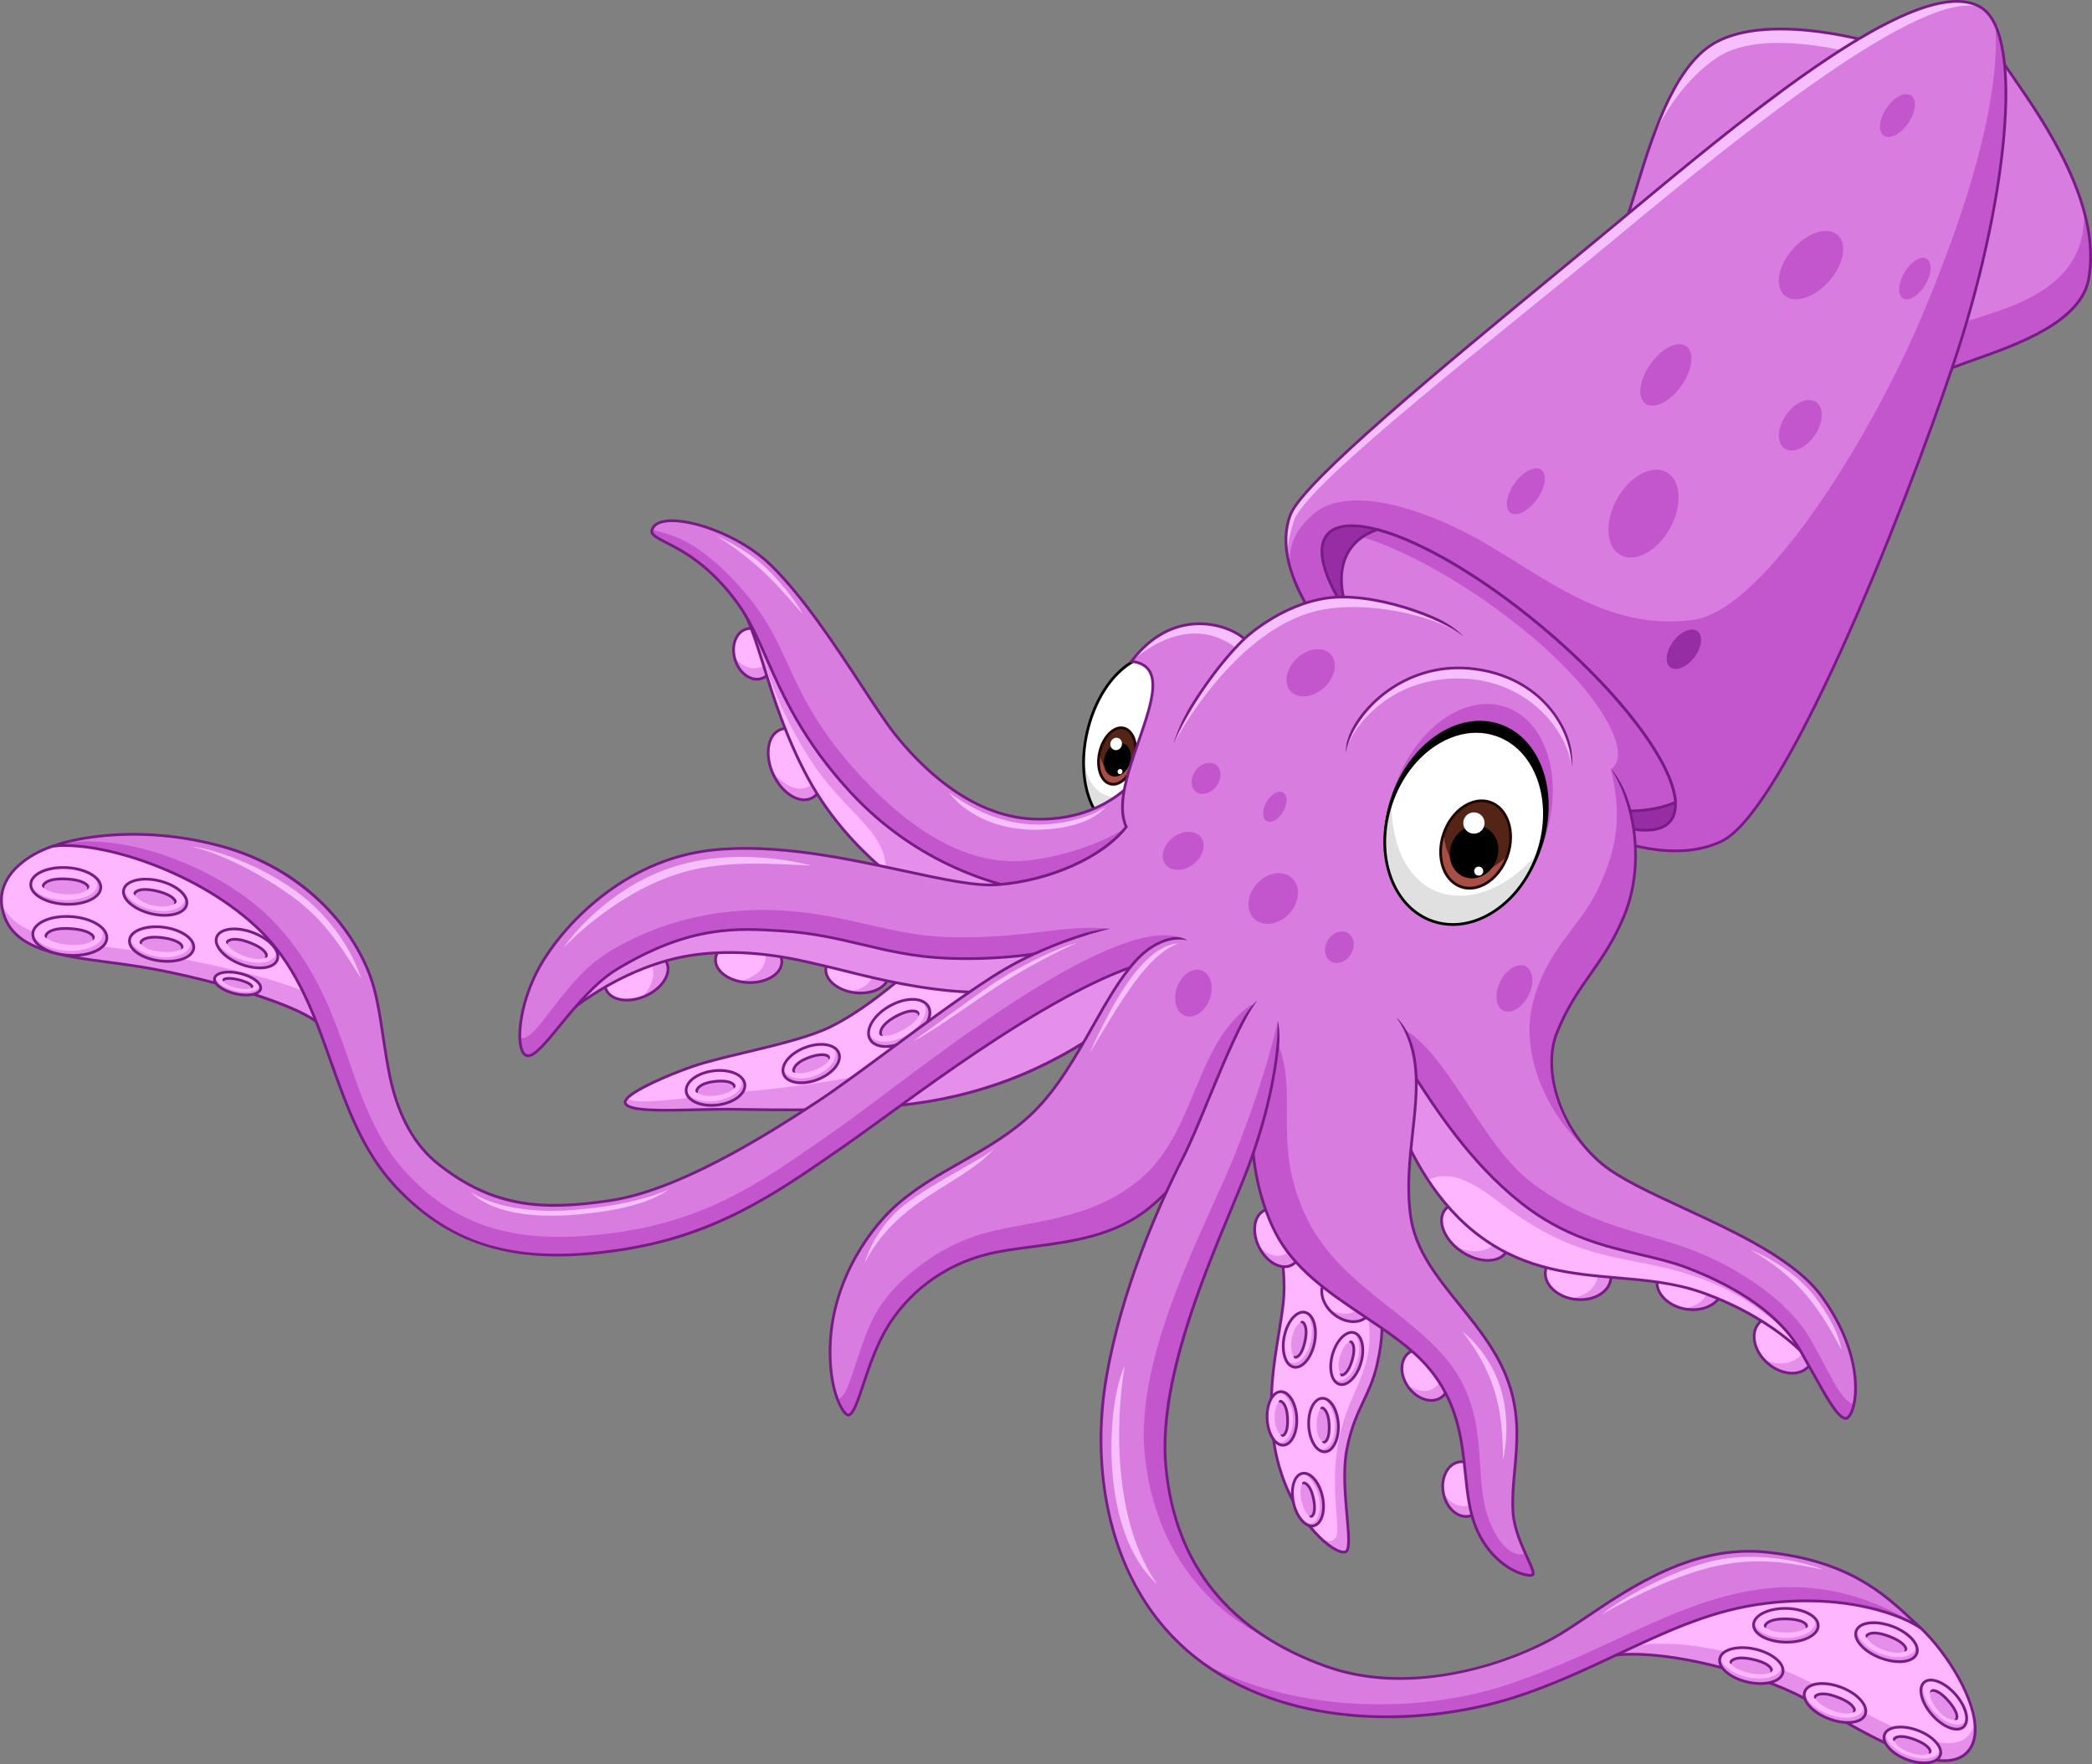 <?xml version="1.0" encoding="UTF-8"?>
<svg id="Layer_2" data-name="Layer 2" xmlns="http://www.w3.org/2000/svg" viewBox="0 0 3914.23 3301.06">
  <rect x="0" y="0" width="3914.23" height="3301.06" fill="#808080" stroke="none"/>
  <defs>
    <style>
      .cls-1 {
        fill: #f6befd;
      }

      .cls-2 {
        fill: #e58fea;
      }

      .cls-3 {
        fill: #fff;
      }

      .cls-4 {
        fill: #feb6ff;
      }

      .cls-5 {
        fill: #c356cd;
      }

      .cls-6 {
        fill: #a74f45;
      }

      .cls-7 {
        fill: #d87cdf;
      }

      .cls-8 {
        fill: #e0e0e0;
      }

      .cls-9 {
        fill: #200705;
      }

      .cls-10 {
        fill: #962da5;
      }

      .cls-11 {
        fill: #542416;
      }

      .cls-12 {
        fill: #771c84;
      }
    </style>
  </defs>
  <g>
    <path class="cls-7" d="M3034.63,432.21c30.91-69.05,67.88-279.4,163.84-345.72,105.1-72.64,330.76,0,330.76,0l-494.6,345.72Z"/>
    <path class="cls-1" d="M3212.26,108.03c74.43-50.23,214.58-20.68,288.29-1.49l28.69-20.05s-225.66-72.64-330.76,0c-49.58,34.27-83.41,106.99-108.8,178.79,22.71-55.41,65.94-119.03,122.58-157.26Z"/>
    <path class="cls-12" d="M3028.48,439.65l3.8-8.5c8.12-18.14,16.73-46.34,26.7-78.99,28.16-92.22,66.73-218.52,138.02-267.79,24.34-16.82,57.06-27.28,97.24-31.09,31.98-3.03,68.78-1.88,109.35,3.42,68.99,9.01,125.86,27.16,126.42,27.34l4.94,1.59-4.25,2.97-502.23,351.06ZM3331.47,56.85c-47.39,0-96.46,7.52-131.53,31.76-69.81,48.25-108.08,173.56-136.02,265.06-8.63,28.24-16.24,53.17-23.45,71.32l482.97-337.59c-15.31-4.57-63.81-18.21-120.58-25.61-21.77-2.84-46.35-4.94-71.38-4.94Z"/>
  </g>
  <g>
    <path class="cls-7" d="M3626.61,701.51c40.19-30.77,261.56-67.2,281.56-180.33,30.66-173.48-147.08-373.12-173.36-426.32-61.83,255.93-108.2,606.65-108.2,606.65Z"/>
    <path class="cls-5" d="M3898.9,393.14c10.2,177.85-203.9,190.47-260.51,225.03-7.57,51.48-11.79,83.34-11.79,83.34,40.19-30.77,261.56-67.2,281.56-180.33,7.42-41.96,2.62-85.46-9.26-128.04Z"/>
    <path class="cls-12" d="M3623.24,707.33l.81-6.16c.46-3.51,47.09-353.78,108.25-606.92l1.67-6.9,3.15,6.37c5.4,10.94,17.5,28.44,32.81,50.59,29.75,43.04,70.49,101.98,101.4,168.31,36.72,78.78,49.96,149.1,39.38,209.01-6.47,36.63-33.53,68.4-82.73,97.13-41.5,24.23-91.38,41.88-131.46,56.06-30.74,10.88-57.28,20.27-68.34,28.74l-4.93,3.78Zm112.49-605.31c-56.06,234.51-99.58,548.27-105.81,594.16,13.16-7.92,36.39-16.14,64.87-26.22,78.35-27.72,196.76-69.62,210.83-149.23,24.07-136.21-82.62-290.56-139.94-373.49-12.92-18.69-23.56-34.08-29.95-45.22Z"/>
  </g>
  <g>
    <path class="cls-7" d="M3706.96,14.2c-117.46-72.98-454.41,214.5-692.47,412.19-221.98,184.33-570.88,463.71-599.73,535.84-28.85,72.13,5.14,207.94,241.13,394.67,248.34,196.5,447.22,273.07,564.7,217.43,117.47-55.65,334.87-597.92,433.81-891.64,98.93-293.71,136.06-616.61,52.57-668.49Z"/>
    <path class="cls-1" d="M2422.05,971.72c28.85-72.13,382.33-344.43,604.31-528.76C3264.42,245.27,3601.22-25.13,3706.96,14.2c-117.46-72.98-454.41,214.5-692.47,412.19-221.98,184.33-570.88,463.71-599.73,535.84-8.16,20.41-11.29,45.92-6.24,76.24-.16-17.48,7.79-52.4,13.54-66.76Z"/>
    <path class="cls-5" d="M2655.88,1359.96c248.34,196.5,447.22,273.07,564.7,217.43,117.47-55.65,334.87-597.92,433.81-891.64,85.91-255.03,125.19-532.03,79.4-634.54,7.79,145.12-56.07,345.76-136.4,537.19-92.12,219.51-293.8,553.46-430.02,571.53-170.35,22.59-291.05-93.21-418.06-159.78-90.59-47.49-226.09-94.46-291.91-38.27-40.72,34.76-47,70.11-43.78,102.26,21,74.82,89.05,174.58,242.27,295.82Z"/>
    <path class="cls-12" d="M3134.94,1594.62c-43.4,0-93.05-10.69-148.54-32.06-96.57-37.18-208.3-105.7-332.1-203.65-107.48-85.04-181.69-166.17-220.57-241.14-39.18-75.54-33.24-126.8-21.35-156.51,11.14-27.85,69.5-87.92,178.42-183.65,94.51-83.07,213.91-181.47,319.25-268.29,36.38-29.98,70.74-58.3,102.81-84.93,9.71-8.06,19.58-16.27,29.59-24.6,119.74-99.58,255.45-212.45,377.76-293.69,142.97-94.96,237.22-125.75,288.13-94.11,20.82,12.94,34.99,42.15,42.11,86.82,6.61,41.51,7.02,95.06,1.22,159.16-11.32,125.15-45.88,280.24-94.82,425.52-45.91,136.3-125.2,348.51-210.05,535.34-44.05,97-84.62,176.18-120.57,235.33-41.33,67.99-76.5,109.2-104.53,122.48-25.3,11.99-54.29,17.97-86.76,17.98ZM3661.31,5.14c-136.27,0-409.72,227.42-615.57,398.62-10.01,8.33-19.89,16.54-29.59,24.6-32.08,26.63-66.44,54.96-102.82,84.94-210.17,173.21-471.72,388.78-496.16,449.88-11.48,28.7-17.13,78.41,21.14,152.22,38.54,74.32,112.29,154.89,219.19,239.47,123.39,97.63,234.67,165.89,330.75,202.89,95.64,36.83,173.44,41.61,231.24,14.24,51.06-24.19,128.04-147.04,222.61-355.28,84.77-186.65,163.98-398.67,209.86-534.85,48.81-144.91,83.28-299.58,94.57-424.34,11.92-131.7-2.62-217.34-40.92-241.14-12.35-7.68-27.26-11.24-44.31-11.24Z"/>
  </g>
  <g>
    <ellipse class="cls-5" cx="2854.78" cy="918.93" rx="49.46" ry="25.76" transform="translate(446.54 2706.27) rotate(-54.42)"/>
    <ellipse class="cls-5" cx="3075.3" cy="961.18" rx="88.62" ry="56.68" transform="translate(739.24 3180.23) rotate(-60.89)"/>
    <ellipse class="cls-5" cx="3368.52" cy="795.74" rx="52.55" ry="32.97" transform="translate(818.99 3136.69) rotate(-55.85)"/>
    <ellipse class="cls-10" cx="3150.52" cy="1214.68" rx="42.25" ry="24.73" transform="translate(287.27 3004.38) rotate(-53.09)"/>
    <ellipse class="cls-5" cx="3116.94" cy="701.51" rx="65.95" ry="35.38" transform="translate(742.17 2838.77) rotate(-54.67)"/>
    <ellipse class="cls-5" cx="3388.56" cy="496.16" rx="75.22" ry="45.34" transform="translate(778.48 2713.36) rotate(-48.68)"/>
    <path class="cls-5" d="M3602.33,532.81c-12.27,20.51-30.93,31.93-41.67,25.5-10.74-6.43-9.51-28.27,2.76-48.78,12.27-20.51,30.93-31.93,41.67-25.5,10.74,6.43,9.51,28.27-2.76,48.78Z"/>
    <path class="cls-5" d="M3570.67,230.05c-14.06,20.72-34.63,31.3-45.93,23.63-11.3-7.67-9.06-30.69,5-51.4,14.06-20.72,34.63-31.3,45.93-23.63,11.3,7.67,9.06,30.69-5,51.4Z"/>
  </g>
  <g>
    <ellipse class="cls-10" cx="2804.15" cy="1268.5" rx="125.11" ry="418.12" transform="translate(32.55 2606.63) rotate(-50.11)"/>
    <path class="cls-12" d="M3079.16,1555.95c-27.24,0-63.12-9.24-105.9-27.6-75.97-32.61-165.11-90.1-250.99-161.88-85.88-71.78-158.28-149.3-203.85-218.27-46.12-69.81-59.28-122.9-37.06-149.49,22.22-26.59,76.81-23.06,153.69,9.94,75.97,32.61,165.11,90.1,250.99,161.88,85.88,71.78,158.28,149.3,203.85,218.27,46.12,69.81,59.28,122.9,37.06,149.49-9.86,11.79-26.08,17.66-47.79,17.66Zm-550.2-569.76c-20.2,0-34.86,5.31-43.65,15.83-10.26,12.28-12.12,31.16-5.5,56.13,6.53,24.67,20.97,54.01,42.91,87.22,45.31,68.57,117.35,145.7,202.86,217.16,85.51,71.47,174.19,128.68,249.72,161.09,36.57,15.7,68.02,24.7,93.45,26.75,25.74,2.08,43.99-3.1,54.26-15.38,10.26-12.28,12.12-31.16,5.5-56.13-6.53-24.67-20.97-54.01-42.91-87.22-45.31-68.57-117.35-145.7-202.86-217.16-85.51-71.47-174.19-128.68-249.72-161.09-36.57-15.7-68.01-24.7-93.45-26.75-3.69-.3-7.23-.45-10.61-.45Z"/>
  </g>
  <g>
    <path class="cls-7" d="M2884.38,1172.51c-113.46-94.83-227.9-160.54-307.17-181.61-57.41,18.93-87.22,74.44-52.54,162.01,20.89,30.77,47.64,63.97,79.19,98.06,138.62,121.04,405.78,263.58,405.78,263.58,43.24,6.48,90.13,1.54,125.17-13.27-3.61-71.91-102.94-205.51-250.43-328.77Z"/>
    <path class="cls-5" d="M2884.38,1172.51c-113.46-94.83-227.9-160.54-307.17-181.61-10.49,3.46-20.04,8.15-28.46,14.03,79.71,23.38,203.36,90.92,313.14,182.67,147.48,123.26,190.59,228.41,152.07,251.22l-4.31,75.74c43.24,6.48,90.13,1.54,125.17-13.27-3.61-71.91-102.94-205.51-250.43-328.77Z"/>
    <path class="cls-12" d="M3047.75,1519.92c-12.88,0-25.83-.93-38.5-2.83l-.44-.07-.39-.21c-2.67-1.43-269.01-144.06-406.26-263.91l-.2-.19c-31.48-34.02-58.21-67.11-79.43-98.37l-.16-.23-.1-.26c-17.81-44.97-19.72-84.76-5.54-115.08,11.1-23.71,31.73-41.12,59.67-50.33l.73-.24,.74,.2c82.87,22.03,198.07,90.12,308.16,182.13,71.74,59.96,133.83,123.61,179.57,184.07,45.14,59.67,69.96,110.35,71.78,146.55l.09,1.8-1.66,.7c-25.19,10.65-56.39,16.27-88.06,16.27Zm-37.29-7.86c42.09,6.23,87.37,1.58,121.66-12.46-5.23-73.16-107.32-206.37-249.39-325.12-109.21-91.28-223.31-158.85-305.44-180.9-26.19,8.82-45.51,25.19-55.89,47.38-13.54,28.94-11.61,67.22,5.56,110.73,21.03,30.94,47.51,63.71,78.7,97.42,134.4,117.32,393.1,256.66,404.81,262.94Z"/>
  </g>
  <g>
    <ellipse class="cls-3" cx="2136.48" cy="1392.34" rx="168.22" ry="104.82" transform="translate(294.29 3155.72) rotate(-76.84)"/>
    <path class="cls-8" d="M2027.77,1415.37c-3.55,71,23.98,129.92,70.41,140.78,55.05,12.87,116.24-46.59,138.78-133.63-54.59,53.4-197.47,130.01-209.19-7.15Z"/>
    <path d="M2113.53,1560.49c-5.37,0-10.69-.61-15.94-1.83-28.16-6.58-50.47-30.21-62.81-66.53-12.2-35.9-13.22-80.02-2.88-124.23,10.34-44.22,30.82-83.31,57.67-110.08,27.16-27.08,57.63-38.37,85.79-31.79,28.16,6.58,50.47,30.21,62.81,66.53,12.2,35.9,13.22,80.02,2.88,124.23-10.34,44.22-30.82,83.31-57.67,110.08-22.11,22.04-46.4,33.62-69.86,33.62Zm45.93-331.14c-22.1,0-45.14,11.06-66.25,32.11-26.17,26.1-46.16,64.31-56.29,107.6-10.12,43.29-9.15,86.41,2.74,121.4,11.75,34.57,32.74,57.01,59.1,63.17,26.36,6.16,55.12-4.64,80.98-30.42,26.17-26.1,46.16-64.31,56.29-107.6,20.8-88.94-6.95-171.74-61.84-184.58-4.84-1.13-9.76-1.69-14.73-1.69Z"/>
  </g>
  <g>
    <ellipse class="cls-11" cx="2090.17" cy="1414.59" rx="53.69" ry="33.45" transform="translate(236.87 3127.81) rotate(-76.84)"/>
    <path class="cls-6" d="M2122.75,1422.21c-6.75,28.87-26.81,48.87-44.8,44.67-17.99-4.21-27.1-31.02-20.35-59.9,5.93,53.68,46.81,40.9,65.15,15.23Z"/>
    <path d="M2113.46,1429.32c-5.9,16.87-20.9,26.98-33.5,22.58-12.6-4.4-18.04-21.65-12.15-38.53,5.9-16.87,20.89-26.98,33.5-22.58,12.6,4.4,18.04,21.65,12.15,38.53Z"/>
    <path class="cls-3" d="M2098.62,1395.51c-2.14,6.12-8.45,9.48-14.09,7.51-5.65-1.97-8.49-8.53-6.35-14.65,2.14-6.12,8.45-9.48,14.09-7.51,5.65,1.97,8.49,8.53,6.35,14.65Z"/>
    <path class="cls-3" d="M2099.96,1445.2c-.9,2.59-3.57,4.01-5.96,3.18s-3.59-3.61-2.69-6.2,3.57-4.01,5.96-3.18c2.39,.83,3.59,3.61,2.69,6.2Z"/>
    <path class="cls-9" d="M2082.86,1470.01c-1.85,0-3.68-.21-5.5-.63-9.6-2.24-17.17-10.19-21.31-22.38-4-11.76-4.34-26.19-.97-40.61,7.06-30.21,28.55-51.11,47.9-46.59,9.6,2.24,17.17,10.19,21.31,22.38,4,11.76,4.34,26.19,.97,40.61-3.37,14.43-10.08,27.2-18.87,35.98-7.39,7.37-15.57,11.24-23.52,11.24Zm14.61-105.7c-15.38,0-31.5,18.17-37.37,43.24-3.16,13.5-2.86,26.92,.83,37.78,3.55,10.44,9.8,17.19,17.6,19.02,7.8,1.83,16.4-1.46,24.21-9.24,8.13-8.1,14.34-20,17.49-33.5h0c3.16-13.5,2.86-26.92-.83-37.78-3.55-10.44-9.8-17.19-17.6-19.02-1.43-.34-2.88-.5-4.34-.5Z"/>
  </g>
  <g>
    <ellipse class="cls-4" cx="1190.75" cy="1826.49" rx="62.05" ry="40.63" transform="translate(-630.92 628.38) rotate(-23.57)"/>
    <path class="cls-2" d="M1247.63,1801.68c-6.41-14.69-24.96-21.68-46.48-19.51,5.18,2.76,9.26,6.74,11.77,11.77,18.87,24.26,6.99,53.25-12.81,72.45,2.29-.8,4.59-1.66,6.88-2.66,31.41-13.7,49.61-41.48,40.63-62.05Z"/>
    <path class="cls-12" d="M1172.84,1873.83c-3.86,0-7.63-.3-11.25-.92-14.7-2.5-25.38-9.81-30.08-20.58-4.7-10.77-2.79-23.57,5.38-36.04,7.95-12.13,20.94-22.58,36.59-29.4,15.65-6.82,32.14-9.25,46.44-6.81,14.7,2.5,25.38,9.81,30.08,20.58,4.7,10.77,2.79,23.57-5.38,36.04-7.95,12.13-20.94,22.58-36.59,29.4-11.68,5.09-23.83,7.73-35.19,7.73Zm35.81-89.53c-10.64,0-22.07,2.49-33.11,7.31-14.74,6.43-26.93,16.19-34.34,27.5-7.18,10.97-8.95,22.04-4.97,31.16,3.98,9.13,13.29,15.36,26.22,17.56,13.32,2.27,28.78-.03,43.52-6.46,14.74-6.43,26.93-16.2,34.34-27.5,7.18-10.97,8.95-22.04,4.97-31.16h0c-3.98-9.13-13.29-15.36-26.22-17.56-3.35-.57-6.83-.85-10.41-.85Z"/>
  </g>
  <g>
    <ellipse class="cls-4" cx="1400.79" cy="1797.69" rx="40.63" ry="62.05" transform="translate(-458.19 3116.05) rotate(-87.42)"/>
    <path class="cls-2" d="M1421.2,1759.82c4.76,4.86,8.23,10.46,9.89,18.76,8.56,31.38-19.97,52.16-48.69,57.43,5.25,1.2,10.79,2.01,16.56,2.27,34.24,1.54,62.81-15.38,63.82-37.79,.82-18.16-16.7-34.34-41.58-40.66Z"/>
    <path class="cls-12" d="M1403.31,1840.96c-1.48,0-2.97-.03-4.47-.1-17.05-.77-32.92-5.86-44.69-14.35-12.09-8.72-18.46-19.99-17.93-31.73,.53-11.74,7.89-22.39,20.71-29.98,12.48-7.39,28.74-11.04,45.8-10.27,35.6,1.61,63.69,22.28,62.62,46.08h0c-.53,11.74-7.89,22.39-20.71,29.98-11.39,6.74-25.92,10.37-41.33,10.37Zm-5.05-81.38c-14.49,0-28.1,3.37-38.69,9.65-11.28,6.68-17.74,15.84-18.19,25.78-.45,9.95,5.16,19.65,15.8,27.32,10.96,7.9,25.84,12.66,41.91,13.38,16.06,.72,31.31-2.67,42.94-9.55,11.28-6.68,17.74-15.84,18.19-25.78,.95-20.96-24.94-39.22-57.7-40.7-1.42-.06-2.84-.1-4.25-.1Z"/>
  </g>
  <g>
    <g>
      <path class="cls-4" d="M1753.31,1781.74c-28.73,7.25-106.91,94.16-200.24,139.84-63.15,30.91-192.48,51.52-257.4,73.85-45.53,15.66-132.02,52.41-125.72,68.7,8.24,21.3,126.23,9.96,206.61,11.37,82.43,1.44,225.34,3.82,333.46-10.61,162.71-21.71,285.94-84.91,387.95-163.02,102.01-78.1,134.9-172.11,134.9-172.11l-479.58,51.98Z"/>
      <path class="cls-2" d="M2038.72,1822.99c-102.01,78.1-229.71,143.98-348.5,172.73-106.02,25.65-225.66,40.82-307.82,47.63-67.93,5.63-200.1,28.84-207.89,10.56-3.86,3.88-5.65,7.37-4.55,10.22,8.24,21.3,126.23,9.96,206.61,11.37,82.43,1.44,225.34,3.82,333.46-10.61,162.71-21.71,285.94-84.91,387.95-163.01,102.01-78.1,134.9-172.11,134.9-172.11,0,0-92.16,15.13-194.17,93.24Z"/>
      <path class="cls-12" d="M1246.77,2079.79c-46.67,0-74.68-3.03-79.21-14.73-.81-2.09-.64-4.37,.49-6.8,9.78-21.04,97.01-55.02,126.8-65.26,25.82-8.88,61.62-17.45,99.52-26.52,58.84-14.09,119.68-28.65,157.58-47.2,53.8-26.34,103.5-67.23,139.79-97.09,28.04-23.07,48.31-39.75,60.95-42.94l.35-.06,483.63-52.42-1.35,3.85c-.34,.97-8.56,24.16-29.45,57.29-19.25,30.53-53.32,75.44-106.32,116.02-56.16,43-112.33,76.68-171.74,102.96-68.67,30.39-139.8,50.2-217.44,60.56-109.16,14.57-255.32,12.01-333.85,10.63-22.69-.4-48.69,.23-73.83,.84-20.8,.5-39.52,.88-55.92,.88Zm507-295.51c-11.56,3.03-32.41,20.18-58.77,41.88-36.49,30.02-86.45,71.14-140.8,97.74-38.41,18.8-99.53,33.43-158.64,47.59-37.78,9.04-73.46,17.59-99.05,26.39-47.27,16.26-116.59,47.04-123.8,62.56-.78,1.67-.46,2.5-.35,2.77,1.53,3.94,10.07,9.01,42.13,10.77,24.27,1.33,55.26,.58,88.08-.21,25.19-.61,51.25-1.23,74.05-.84,78.39,1.38,224.3,3.93,333.08-10.59,142.18-18.97,268.68-72.13,386.73-162.51,52.33-40.06,85.98-84.39,105-114.52,15.75-24.96,24.34-44.56,27.55-52.53l-475.19,51.51Z"/>
    </g>
    <g>
      <g>
        <ellipse class="cls-4" cx="1338.77" cy="2035.5" rx="55.28" ry="32.16" transform="translate(-246.77 185.74) rotate(-7.27)"/>
        <path class="cls-2" d="M1383.36,2012.84c2.61,3.26,4.22,6.93,4.49,10.93,1.15,17.04-21.55,33.4-50.71,36.52-25.41,2.72-47.32-5.5-53.31-18.93,0,0,0,.01,0,.02,1.2,17.74,26.77,29.49,57.12,26.24,30.35-3.25,53.97-20.27,52.77-38.02-.44-6.56-4.24-12.3-10.36-16.76Z"/>
        <path class="cls-12" d="M1330.81,2070.75c-16.33,0-30.86-4.27-40.11-12.03-5.75-4.82-9.01-10.75-9.45-17.15-1.31-19.4,22.87-37.3,55.07-40.75,20.46-2.2,39.35,2.1,50.52,11.47,5.75,4.82,9.01,10.75,9.45,17.15,1.31,19.4-22.87,37.3-55.07,40.75-3.53,.38-7.01,.56-10.41,.56Zm15.7-65.34c-3.16,0-6.39,.17-9.64,.52-28.94,3.1-51.58,18.93-50.47,35.28,.34,4.97,2.97,9.65,7.62,13.56,9.97,8.37,27.85,12.31,46.66,10.3,28.94-3.1,51.58-18.93,50.47-35.28-.34-4.97-2.97-9.65-7.62-13.56-8.24-6.92-21.9-10.81-37.02-10.81Z"/>
      </g>
      <g>
        <path class="cls-2" d="M1306.4,2045.04c-3.86-4.98-1.57-17.09,27.48-21.21,29.05-4.12,42.04,2.54,38.28,13.3-7.01,10.57-51.12,19.91-65.76,7.91Z"/>
        <path class="cls-12" d="M1301.5,2038.32c1.62-3.99,7.98-13.63,32.01-17.04,20.04-2.84,35.05-.5,41.17,6.43,4.79,6.58-2.53,9.42-2.53,9.42,.63-2.32,.19-4.28-1.34-6.01-3.77-4.27-15.36-7.76-36.58-4.74-21.99,3.12-26.96,11.41-27.96,13.88-.91,2.24-.53,3.94,.12,4.78,0,0-6.96,0-4.89-6.72Z"/>
      </g>
    </g>
    <g>
      <g>
        <ellipse class="cls-4" cx="1517.8" cy="1990" rx="55.28" ry="32.16" transform="translate(-610.75 673.53) rotate(-20.93)"/>
        <path class="cls-2" d="M1569.8,1971.3c-1.72-5.45-5.76-9.68-11.38-12.6,1.87,2.09,3.33,4.46,4.18,7.16,5.22,16.47-12.21,37.64-38.92,47.27-26.72,9.64-52.6,4.09-57.82-12.38-.24-.76-.38-1.54-.53-2.32-.67,3.54-.56,7,.47,10.28,5.36,16.96,32.98,22.33,61.7,12,28.72-10.33,47.66-32.45,42.3-49.4Z"/>
        <path class="cls-12" d="M1499.04,2028.57c-8.48,0-16.2-1.55-22.47-4.65-6.72-3.33-11.3-8.32-13.23-14.44-5.86-18.54,13.42-41.65,43.88-52.61,19.36-6.97,38.73-7.26,51.8-.79,6.72,3.33,11.3,8.32,13.23,14.44,5.86,18.54-13.42,41.65-43.88,52.61-10.07,3.62-20.14,5.44-29.33,5.44Zm37.53-71.94c-8.64,0-18.19,1.7-27.61,5.09-27.39,9.85-45.65,30.58-40.71,46.2,1.5,4.75,5.17,8.68,10.6,11.37,11.66,5.78,29.97,5.39,47.77-1.02,27.39-9.85,45.65-30.58,40.71-46.2-1.5-4.75-5.17-8.68-10.6-11.37-5.49-2.72-12.46-4.07-20.16-4.07Z"/>
      </g>
      <g>
        <path class="cls-2" d="M1488.6,2006.92c-4.92-3.93-5.56-16.24,21.7-27.1,27.26-10.87,40.63-7.26,40.34,3.89-5.47,13.81-47.46,28.92-62.04,23.22Z"/>
        <path class="cls-12" d="M1482.25,2001.55c.63-4.26,4.53-15.13,27.08-24.12,18.8-7.49,33.94-8.76,41.52-3.47,4.96,4.26-.23,9.75-.23,9.75,.06-2.4-.83-4.21-2.72-5.52-4.67-3.25-16.76-3.91-36.67,4.03-20.63,8.22-23.5,17.46-23.89,20.09-.35,2.39,.41,3.95,1.24,4.62,0,0-7,1.16-6.34-5.37Z"/>
      </g>
    </g>
    <g>
      <g>
        <ellipse class="cls-4" cx="1682.46" cy="1913.94" rx="62.55" ry="36.39" transform="translate(-721.95 1069.74) rotate(-29.34)"/>
        <path class="cls-2" d="M1737.57,1884.41c-2.75-5.66-7.75-9.68-14.25-12.05,2.73,2.04,4.93,4.57,6.41,7.62,8.29,17.04-8.07,43.24-36.56,58.5-28.48,15.27-58.29,13.83-66.59-3.21-.61-1.26-1.05-2.59-1.4-3.94-.29,4.34,.36,8.46,2.16,12.16,8.8,18.1,40.61,19.54,71.05,3.23,30.44-16.31,47.98-44.2,39.18-62.3Z"/>
        <path class="cls-12" d="M1657.53,1960.67c-5.57,0-10.8-.74-15.5-2.26-7.99-2.59-13.86-7.36-17-13.8-4.66-9.58-2.88-21.77,5.01-34.32,7.63-12.14,20.16-23.28,35.27-31.38,20.44-10.96,41.97-14.48,57.59-9.42,7.99,2.59,13.86,7.36,17,13.8,4.66,9.58,2.88,21.77-5.01,34.32-7.63,12.14-20.16,23.28-35.27,31.38-14.3,7.66-29.12,11.69-42.09,11.69Zm50.04-88.26c-12.17,0-26.39,3.84-39.82,11.04-29.19,15.64-46.27,42.06-38.08,58.9,2.51,5.15,7.33,9.01,13.95,11.15,14.1,4.56,34.62,1.09,53.57-9.06,29.19-15.64,46.27-42.06,38.08-58.9-2.51-5.15-7.33-9.01-13.95-11.15-4.1-1.33-8.75-1.98-13.74-1.98Z"/>
      </g>
      <g>
        <path class="cls-2" d="M1652.4,1938.01c-6.16-3.58-8.74-17.55,19.97-34.22,28.71-16.67,46.14-15.26,46.14-2.36-5.11,15.43-48.71,39.82-66.11,36.58Z"/>
        <path class="cls-12" d="M1644.92,1932.75c0-4.81,2.55-17.48,26.16-31.19,19.71-11.44,36.32-15.36,45.58-10.75,7.1,4.05,1.85,10.61,1.85,10.61-.34-2.82-1.7-4.78-4.14-6-5.85-2.91-19.61-1.66-40.7,10.59-21.89,12.71-23.59,23.68-23.59,26.73,0,2.41,.89,4.42,2.32,5.26,0,0-7.11,1.83-7.48-5.26Z"/>
      </g>
    </g>
  </g>
  <g>
    <ellipse class="cls-4" cx="1603.91" cy="1818.91" rx="38.68" ry="59.08" transform="translate(-401.92 3181.86) rotate(-82.79)"/>
    <path class="cls-2" d="M1634.54,1787.98c2.84,10.54,1.1,23.08-.65,33.62-5.43,21.72-22.85,29.96-44.62,33.86,3.17,.76,6.42,1.41,9.79,1.83,32.37,4.1,60.79-9.77,63.47-30.96,1.9-15-9.63-29.61-27.98-38.35Z"/>
    <path class="cls-12" d="M1610.37,1860.59c-3.83,0-7.72-.25-11.64-.74-33.73-4.27-58.84-26.1-55.99-48.67,1.41-11.14,9.23-20.72,22.03-26.96,12.43-6.07,28.17-8.28,44.32-6.24,16.15,2.04,30.84,8.11,41.37,17.08,10.84,9.23,16.03,20.45,14.62,31.59-1.41,11.14-9.23,20.72-22.03,26.96-9.42,4.59-20.73,6.98-32.68,6.98Zm-12.95-78.2c-11.16,0-21.68,2.21-30.39,6.46-11.18,5.45-17.99,13.61-19.17,22.97-2.5,19.75,20.62,39,51.52,42.91,15.16,1.92,29.87-.13,41.41-5.76,11.18-5.45,17.99-13.61,19.17-22.97h0c1.18-9.36-3.38-18.96-12.85-27.02-9.78-8.33-23.51-13.97-38.68-15.89-3.71-.47-7.4-.7-11.02-.7Z"/>
  </g>
  <g>
    <path class="cls-2" d="M1045.28,1909.21c44.54-39.89,141.17-107.17,253.49-122.63,112.32-15.46,210.22,13.4,252.46,22.67,42.25,9.27,234.95,66.98,351.39,40.19,116.44-26.79,182.39-106.76,182.39-106.76,0,0-333.87-11.75-503.9-35.45-170.03-23.7-247.31-16.7-357.57,35.45-110.26,52.14-178.27,166.53-178.27,166.53Z"/>
    <path class="cls-12" d="M1034.47,1922.36l8.6-14.46c.17-.29,17.48-29.2,48.06-64.09,28.25-32.22,73.96-76.32,131.32-103.45,109.9-51.97,187.07-59.64,359.03-35.67,167.95,23.41,500.3,35.3,503.63,35.42l5.22,.18-3.32,4.03c-.17,.2-17.04,20.5-47.97,43.75-28.52,21.45-75.24,49.94-135.83,63.88-21.73,5-46.12,7.07-71.68,7.07-93.38,0-202.5-27.62-255.65-41.07-10.86-2.75-19.43-4.92-25.18-6.18-5-1.1-10.66-2.44-17.23-4-47.43-11.25-135.73-32.21-234.34-18.64-101,13.9-196.46,72.13-252.13,121.99l-12.53,11.22Zm394.65-225.49c-77.4,0-134.21,14.93-204.46,48.15-56.56,26.75-101.72,70.33-129.65,102.19-16.85,19.22-29.61,36.58-37.64,48.24,57.44-47.38,146.84-98.44,241.06-111.41,99.57-13.7,188.47,7.39,236.23,18.73,6.54,1.55,12.18,2.89,17.14,3.98,5.83,1.28,14.44,3.46,25.34,6.22,67.34,17.04,225.04,56.96,324.92,33.98,59.64-13.72,105.66-41.77,133.76-62.87,22.4-16.82,37.28-32.03,43.67-39-44.01-1.65-342.37-13.47-498.71-35.27-60.5-8.43-109.18-12.93-151.65-12.93Z"/>
  </g>
  <g>
    <ellipse class="cls-4" cx="2760.32" cy="2303.88" rx="45.71" ry="69.58" transform="translate(-694.77 3298.66) rotate(-55.91)"/>
    <path class="cls-2" d="M2807.83,2286.04c9.84,47.56-45.09,72.19-89.7,41.76,4.81,5.01,10.34,9.72,16.57,13.94,31.82,21.54,69.09,22.05,83.24,1.14,10.28-15.2,5.47-37.51-10.11-56.84Z"/>
    <path class="cls-12" d="M2783.77,2360.73c-15.8,0-33.92-5.63-50.51-16.86-15.8-10.7-27.94-24.83-34.17-39.81-6.39-15.34-5.86-29.77,1.48-40.63,7.35-10.85,20.56-16.74,37.16-16.48,16.22,.22,33.85,6.23,49.66,16.93,32.95,22.3,47.61,58.38,32.69,80.43l-2.13-1.44,2.13,1.44c-7.41,10.94-20.73,16.41-36.31,16.41Zm-46.97-108.62c-14.42,0-25.75,5.03-31.97,14.22-6.34,9.37-6.69,22.07-1,35.76,5.85,14.06,17.33,27.38,32.31,37.52,30.6,20.7,66.33,21.53,79.67,1.83h0c13.33-19.7-.72-52.57-31.31-73.28-14.98-10.14-31.61-15.83-46.84-16.04-.29,0-.57,0-.85,0Z"/>
  </g>
  <g>
    <ellipse class="cls-4" cx="2952.67" cy="2385.63" rx="45.71" ry="61.59" transform="translate(232.24 5033.04) rotate(-83.16)"/>
    <path class="cls-2" d="M2980.73,2346.36c19.76,36.01,10.05,74.32-41.7,83.21,2.67,.59,5.39,1.11,8.19,1.45,33.77,4.05,63.59-12.98,66.6-38.05,2.28-19.02-11.54-37.18-33.09-46.61Z"/>
    <path class="cls-12" d="M2957.18,2434.2c-3.39,0-6.82-.2-10.26-.62-16.88-2.03-32.19-8.83-43.11-19.17-11.13-10.53-16.4-23.47-14.85-36.42,1.55-12.95,9.74-24.27,23.04-31.87,13.06-7.46,29.54-10.45,46.42-8.43,16.88,2.03,32.19,8.83,43.11,19.17,11.13,10.53,16.4,23.47,14.85,36.42-1.55,12.95-9.74,24.27-23.04,31.88-10.39,5.94-22.95,9.04-36.16,9.04Zm-9.03-91.98c-12.31,0-23.98,2.87-33.59,8.37-11.85,6.77-19.13,16.72-20.48,28.01-1.36,11.29,3.36,22.68,13.27,32.07,10.12,9.58,24.39,15.9,40.18,17.8,15.79,1.89,31.15-.87,43.25-7.78,11.85-6.77,19.13-16.72,20.48-28.01,1.36-11.29-3.36-22.68-13.27-32.07-10.12-9.58-24.39-15.9-40.18-17.8-3.25-.39-6.48-.58-9.66-.58Z"/>
  </g>
  <g>
    <ellipse class="cls-4" cx="3161.51" cy="2404.22" rx="45.71" ry="61.59" transform="translate(267.86 5124.91) rotate(-80.49)"/>
    <path class="cls-2" d="M3189.69,2365.52c19.3,31.85,9.49,77.75-41.28,82.64,1.82,.43,3.66,.83,5.55,1.14,33.55,5.62,64.13-10.01,68.3-34.91,3.25-19.39-10.51-38.63-32.57-48.88Z"/>
    <path class="cls-12" d="M3167.49,2453.01c-4.56,0-9.23-.38-13.96-1.17-34.9-5.85-59.71-31.97-55.31-58.23,2.16-12.87,10.86-23.79,24.5-30.77,13.39-6.84,30-9.06,46.76-6.25,16.77,2.81,31.74,10.32,42.17,21.16,10.63,11.04,15.29,24.21,13.13,37.07h0c-3.8,22.7-28.22,38.19-57.31,38.19Zm-12.11-92.46c-10.97,0-21.42,2.34-30.3,6.88-12.16,6.21-19.89,15.81-21.77,27.03-3.93,23.46,18.98,46.92,51.08,52.3,32.09,5.38,61.4-9.33,65.33-32.79,1.88-11.22-2.3-22.81-11.76-32.65-9.67-10.04-23.63-17.02-39.31-19.65-4.46-.75-8.91-1.12-13.27-1.12Z"/>
  </g>
  <g>
    <ellipse class="cls-4" cx="3337.38" cy="2516.16" rx="45.71" ry="61.59" transform="translate(-751.85 3380.66) rotate(-48.95)"/>
    <path class="cls-2" d="M3381.4,2497.57c2.67,41.52-35.1,67.12-81.46,45.67,2.28,2.56,4.73,5.05,7.42,7.4,25.65,22.34,59.89,25.01,76.47,5.97,12.98-14.91,11.23-38.69-2.43-59.04Z"/>
    <path class="cls-12" d="M3353.29,2571.83c-15.62,0-33-6.52-47.62-19.25-26.68-23.24-34.17-58.48-16.68-78.56,17.49-20.08,53.42-17.51,80.1,5.72,26.68,23.24,34.17,58.48,16.68,78.56h0c-7.91,9.08-19.59,13.53-32.48,13.53Zm-31.82-106.25c-11.42,0-21.68,3.88-28.6,11.82-15.62,17.94-8.36,49.92,16.18,71.29,24.54,21.37,57.22,24.16,72.84,6.22,15.62-17.94,8.36-49.92-16.18-71.29-13.67-11.91-29.87-18.05-44.24-18.05Z"/>
  </g>
  <g>
    <path class="cls-4" d="M2575.52,1941.16c-2.06,6.18,30.98,255.11,197.85,375.09,137.19,98.64,279.87,55.01,412.73,102.59,132.86,47.58,212.77,127.71,225.66,166.93-38.64-129.83-92.74-193.2-293.67-292.12-200.93-98.92-381.77-233.55-437.41-352.48-91.19-10.74-105.17,0-105.17,0Z"/>
    <path class="cls-2" d="M2575.52,1941.16c-1.55,4.64,16.65,145.82,96.25,266.73,52.95-26.01,107.54,22.93,149.08,53.18,149.69,109.01,227.31,82.94,360.17,130.52,132.86,47.58,217.86,154.95,230.75,194.17-38.64-129.83-92.74-193.2-293.67-292.12-200.93-98.92-381.77-233.55-437.41-352.48-91.19-10.74-105.17,0-105.17,0Z"/>
    <path class="cls-12" d="M3409.32,2586.56c-12.78-38.88-92.83-118.3-224.08-165.31-51.78-18.54-103.97-23.05-159.23-27.83-83.65-7.23-170.16-14.71-254.14-75.09-87.34-62.8-136.95-160.51-163.19-231.42-28.42-76.81-36.99-142.42-35.6-146.58l.25-.75,.62-.48c1.51-1.17,17.39-11.08,107.04-.52l1.42,.17,.61,1.3c51.18,109.4,218.33,243.99,436.22,351.26,103.24,50.82,165.56,91.19,208.4,134.98,40.19,41.08,65.28,87.06,86.6,158.72l-4.92,1.54Zm-831.32-643.8c.18,9.72,8.95,71.3,36.32,144.53,25.98,69.51,74.93,165.29,160.56,226.86,82.83,59.55,168.61,66.97,251.57,74.14,53.16,4.59,108.12,9.35,160.53,28.11,75.58,27.07,127.95,62.26,158.57,87.02,23.69,19.15,42.96,39.01,55.38,56.68-37.32-109.65-93.91-170.6-283.96-264.16-103.09-50.75-197.72-109.2-273.65-169.02-80.78-63.64-137.57-127.02-164.35-183.38-75.6-8.8-96.57-2.69-100.97-.79Z"/>
  </g>
  <g>
    <g>
      <ellipse class="cls-4" cx="1410.41" cy="1223.27" rx="36.75" ry="48.43" transform="translate(-295.79 465.3) rotate(-16.98)"/>
      <path class="cls-2" d="M1374.13,1229.74c.33,1.42,.69,2.84,1.12,4.26,7.81,25.58,29.88,41.51,49.3,35.58,19.16-5.85,28.54-30.82,21.26-56.07-2.81,39.96-44.85,50.5-71.69,16.22Z"/>
      <path class="cls-12" d="M1416.17,1273.41c-7.45,0-15.07-2.62-22.12-7.71-9.76-7.05-17.31-18.04-21.25-30.95-3.94-12.91-3.82-26.24,.34-37.54,4.25-11.55,12.2-19.62,22.38-22.73,10.18-3.11,21.28-.85,31.26,6.35,9.76,7.05,17.31,18.04,21.25,30.95h0c8.22,26.9-1.97,53.94-22.72,60.27-2.98,.91-6.05,1.36-9.14,1.36Zm-11.55-95.13c-2.58,0-5.13,.37-7.61,1.13-8.6,2.63-15.36,9.58-19.05,19.58-3.77,10.25-3.86,22.42-.25,34.25,3.62,11.84,10.48,21.88,19.34,28.27,8.64,6.24,18.14,8.23,26.74,5.6,18.02-5.51,26.68-29.66,19.29-53.84h0c-3.62-11.84-10.48-21.88-19.34-28.27-6.15-4.44-12.74-6.73-19.13-6.73Z"/>
    </g>
    <g>
      <ellipse class="cls-4" cx="1488.43" cy="1429.64" rx="45.9" ry="70.52" transform="translate(-463.42 759.13) rotate(-24.89)"/>
      <path class="cls-2" d="M1444.72,1444.07c.66,1.63,1.32,3.26,2.07,4.89,16.39,35.33,48.32,55.33,71.31,44.66,20.43-9.47,26.89-39.96,16.6-71.41,2.95,45.02-36.53,82.39-89.99,21.87Z"/>
      <path class="cls-12" d="M1504.93,1499.02c-21.84,0-46.65-19.19-60.48-48.99-16.96-36.56-11.03-75.46,13.21-86.71,11.94-5.54,26.35-3.68,40.59,5.23,13.89,8.7,26.02,23.14,34.15,40.68h0c16.96,36.56,11.04,75.46-13.21,86.71-4.49,2.08-9.3,3.07-14.26,3.07Zm-32.82-133.66c-4.34,0-8.46,.87-12.27,2.64-21.67,10.05-26.47,45.88-10.71,79.87,15.77,33.99,46.22,53.45,67.89,43.41,21.67-10.05,26.47-45.88,10.71-79.87h0c-7.72-16.64-19.16-30.31-32.21-38.48-8.01-5.02-16.01-7.57-23.41-7.57Z"/>
    </g>
    <g>
      <path class="cls-4" d="M1376.06,1117.02c46.37,63.65,57.71,194.52,136.02,339.3,78.32,144.78,208.15,220,208.15,220l243.19-5.58c-445.32-177.14-436.92-425.16-587.37-553.73Z"/>
      <path class="cls-2" d="M1376.06,1117.02c46.37,63.65,52.05,169.98,142.24,307.68,65.41,99.86,139.66,127.83,140.16,206.92,35.77,29.64,61.78,44.71,61.78,44.71l243.19-5.58c-445.32-177.14-436.92-425.16-587.37-553.73Z"/>
      <path class="cls-12" d="M1719.57,1678.92l-.63-.36c-.33-.19-33.16-19.35-75.11-56-38.71-33.81-93.38-89.88-134.02-165.01-41.45-76.62-64.6-150.69-83.21-210.21-16.62-53.17-30.98-99.08-52.63-128.8l-12.9-17.71,16.66,14.24c48.05,41.06,79.23,92.93,115.32,153,74.89,124.6,168.09,279.68,471.32,400.3l11.76,4.68-256.57,5.88Zm-331.02-547.06c16.59,29.56,28.99,69.21,42.97,113.94,18.54,59.31,41.62,133.11,82.83,209.3,40.25,74.4,94.42,129.97,132.77,163.49,38.45,33.6,69.12,52.36,73.8,55.15l229.93-5.27c-130.06-53.03-231.89-116.72-311.03-194.49-70.87-69.65-113.54-140.63-151.18-203.26-32.17-53.52-60.4-100.5-100.09-138.85Z"/>
    </g>
    <g>
      <path class="cls-7" d="M2124.98,1456.32s-59.47,81.77-191.78,76.08c-119.05-5.12-212.34-99.72-260.26-160.75-47.91-61.03-140.74-226.98-230.93-314.64-73.16-71.1-208.93-105.62-221.93-66.12-7.86,23.87,76.64,21.81,160.74,138.89,59.21,82.43,71.49,201.34,209.58,351.53,115.93,126.09,257.71,174.36,354.58,189.44,164.99-8.89,238.03-185.37,180-214.43Z"/>
      <path class="cls-1" d="M1340.95,1002.71c26.12,12.29,61.97,31.75,89.62,57.36,27.65,25.61,59.41,65.55,71.7,89.11-31.24-34.71-51.41-59.66-80.66-85.78-40.76-36.39-80.66-60.69-80.66-60.69Z"/>
      <path class="cls-1" d="M1775.62,1482.82c25.61,18.2,89.76,63.11,175.27,59.81,76.54-2.95,118.81-33.23,118.81-33.23-18.44,20.29-54.2,39.89-118.86,42.83-124.91,5.68-175.23-69.4-175.23-69.4Z"/>
      <path class="cls-5" d="M2124.98,1456.32c80.44,81.15-117.24,146.96-207.37,154.28-90.13,7.32-193.4-34.71-309.32-160.81-138.08-150.19-123.42-234.3-213.3-339.54-93.62-109.62-149.03-110.62-174.91-119.36-7.86,23.87,76.64,21.81,160.74,138.89,59.21,82.42,71.49,201.34,209.58,351.53,115.93,126.09,257.71,174.36,354.58,189.44,164.99-8.89,238.03-185.37,180-214.43Z"/>
      <path class="cls-12" d="M1944.84,1673.34l-.27-.04c-78.96-12.29-230.22-53.35-356.08-190.24-88.61-96.38-126.1-181.08-156.22-249.14-17.37-39.24-32.37-73.14-53.55-102.62-51.73-72.01-103.09-98.37-133.78-114.12-19.33-9.92-31-15.91-27.32-27.08,2.67-8.1,9.74-13.62,21.01-16.39,43.87-10.77,145.17,23.16,205.16,81.47,60.7,58.99,121.89,152.27,171.06,227.21,23.82,36.31,44.4,67.67,60.1,87.68,45.11,57.46,138.66,154.63,258.34,159.77,67.68,2.91,115.68-17.71,144.02-35.52,30.63-19.24,45.41-39.31,45.56-39.51l1.28-1.77,1.95,.98c18.05,9.04,25.11,32.25,18.89,62.1-7.13,34.26-30.14,71.65-61.53,100.01-26.71,24.13-72.39,53.63-138.38,57.19l-.27,.02Zm-687.36-696.49c-6.62,0-12.54,.61-17.61,1.85-9.43,2.32-15.27,6.69-17.35,13-2.21,6.71,6,11.25,24.78,20.89,31.1,15.96,83.15,42.67,135.61,115.69,21.49,29.92,36.6,64.04,54.08,103.55,29.97,67.72,67.27,151.99,155.3,247.74,124.65,135.58,274.44,176.36,352.81,188.6,64.34-3.54,108.88-32.31,134.94-55.85,30.62-27.66,53.02-64.01,59.94-97.24,5.48-26.33,.13-46.83-14.31-55.43-4.39,5.48-19.14,22.42-45.6,39.04-28.96,18.2-77.97,39.26-146.99,36.3-121.74-5.23-216.51-103.58-262.17-161.73-15.84-20.18-36.47-51.62-60.36-88.04-49.03-74.74-110.05-167.75-170.34-226.34-27.29-26.53-65.2-49.76-106.73-65.42-28.65-10.8-55.62-16.59-76.01-16.59Z"/>
    </g>
  </g>
  <g>
    <path class="cls-7" d="M2737.76,1190.49c-38.64-32.46-166.82-83.89-254.92-71.53-88.1,12.36-154.64,76.14-154.64,76.14-32.97-28.85-134.65-59.77-211.25,42.25,112.32,13.13-51.52,218.97-9.7,309.75-43.28,55.64-140.65,100.47-241.12,108.19-100.47,7.73-333.45-86.14-533.24-64.85-165.03,17.58-279.76,140.58-323.04,217.87-43.28,77.28-46,163.76-23.18,166.93,27.92,3.88,90.86-115.63,168.47-162.29,136.4-82.01,224.07-76.56,309.12-71.1,118.9,7.64,188.51,46.01,307.58,51.01,169.92,7.13,291.52-36.15,291.52-36.15l259.68,189.61,314.29,52.55c51.52,80.38,115.53,177.91,208.21,251.43,114.32,90.68,221.53,88.16,308.08,120.62,86.55,32.46,173.08,83.41,214.84,156.11,39.34,68.49,64.92,122.1,83.46,126.74,18.55,4.64,48.24-100.51-42.78-227.26-81.43-113.39-328.17-179.24-411.63-248.79-83.46-69.55-110.65-179.26-85.01-244.21,37.05-93.85,88.01-126.31,126.7-221.11,40.37-98.92,14.91-216.76-25.28-273.59l-276.19-248.32Z"/>
    <path class="cls-1" d="M1054.16,1773.48c26.63-38.43,102.94-122.3,216.12-154.69,123.48-35.34,248.02,.77,248.02,.77-72.87-3.07-167.91-11.91-254.16,16.76-120.35,40-209.97,137.16-209.97,137.16Z"/>
    <path class="cls-1" d="M3274.99,2338.37s76.71,29.24,121.69,89.14c45.19,60.17,48.84,98.01,48.84,98.01-48.65-93.57-91.67-141.35-170.54-187.15Z"/>
    <path class="cls-1" d="M2940.82,1435.29c-11-76.91-87.18-157.95-195.11-165.25-56.01-3.79-108.89,9.67-152.23,39.71-31.37,21.74-68.37,60.79-75.2,98.09,0,0-4.44-24.69,23.46-64.44,12.49-17.46,28.37-33.93,46.75-48.1,46.2-35.6,103.15-52.42,160.36-47.38,75,6.61,120.92,40.75,146.23,68.23,14.43,15.67,26.17,33.5,34.73,52.36,17.08,38.66,10.99,66.79,10.99,66.79Z"/>
    <path class="cls-1" d="M2312.44,1212.14c2.23,1.76-69.5,61.49-116.51,179.07,0,0,116.79-223.75,283.35-251.38,95.9-15.91,219.84,18.2,258.48,50.66-38.64-32.46-166.82-83.89-254.92-71.53-88.1,12.37-154.64,76.14-154.64,76.14-32.98-28.85-134.65-59.77-211.25,42.25,88.46-75.62,158.28-54.47,195.48-25.21Z"/>
    <g>
      <path class="cls-5" d="M3385.36,2502.21c-43.01-71.96-137.28-132.69-223.84-165.14-86.55-32.46-187.91-42.27-296.86-125.23-94.12-71.68-156.52-245.82-244.17-289.48l-297.43,23.95,314.29,52.55c51.52,80.38,115.53,177.91,208.21,251.43,114.32,90.68,221.53,88.16,308.08,120.62,86.55,32.46,173.08,83.41,214.84,156.11,39.34,68.49,64.92,122.1,83.46,126.74,5.96,1.49,13.07-8.37,16.95-26.64-25.81-4.15-47.96-65.37-83.55-124.92Z"/>
      <path class="cls-5" d="M2989.46,1664.45c-34.62,72.15-98.35,114.45-122.26,215.53-20.59,87.06,19.35,199.81,107.95,276.75-72.05-62.57-85.8-164.48-62.61-223.22,37.05-93.85,88.01-126.31,126.7-221.11,40.37-98.92,14.91-216.76-25.28-273.59,19.06,79.61,15.99,141.28-24.49,225.65Z"/>
      <path class="cls-5" d="M1771.39,1753.23c-100.63-2.68-185.05-41.78-303.95-49.42-85.06-5.47-206.39,4.1-326.22,76.01-90.95,54.58-135.79,171.62-168.61,162.14,.66,19.42,5.6,32.11,14.07,33.29,27.92,3.88,90.86-115.63,168.47-162.29,136.4-82.01,224.07-76.56,309.12-71.1,118.9,7.64,188.51,46.01,307.58,51.01,169.92,7.13,291.52-36.15,291.52-36.15l259.68,189.61-245.72-208.73c-91.1-8.8-151.44,19.77-305.94,15.65Z"/>
    </g>
    <path class="cls-12" d="M3453.12,2656.49c-.69,0-1.3-.09-1.8-.22-15.69-3.92-34.03-36.83-61.8-86.65-7.33-13.16-14.92-26.76-23.27-41.31-45.33-78.91-141.13-127.84-213.51-154.98-26.1-9.79-54.1-16.38-83.76-23.36-67.93-15.99-144.92-34.12-225.02-97.65-95.62-75.85-160.64-176.96-208.17-251.1l-313.77-52.47-.49-.36-258.59-188.81c-12.51,4.21-113.65,36.64-253.6,36.64-12.25,0-24.78-.25-37.59-.78-61.61-2.59-110.96-14.29-158.68-25.61-45.01-10.67-91.55-21.71-148.96-25.4-84.38-5.42-171.63-11.03-307.63,70.74-40.71,24.48-77.61,69.5-107.25,105.68-26.98,32.93-46.77,57.07-61.2,57.07-.58,0-1.14-.04-1.7-.11-3.16-.44-7.64-2.42-11.09-9.36-12.9-25.95-2.77-98.61,32.38-161.38,40.82-72.89,155.2-201.08,325.01-219.17,119.63-12.75,252.2,15.89,358.73,38.89,72.14,15.58,134.45,29.04,174.59,25.95,96.92-7.46,194.6-50.95,238.33-105.99-17.77-41.06,3.47-102.36,24.02-161.67,18.41-53.14,35.8-103.33,20.05-128.42-5.94-9.46-16.3-14.94-31.67-16.73l-4.45-.52,2.69-3.58c31.25-41.62,70.74-66.01,114.21-70.55,41.28-4.31,78.99,9.94,99.03,26.41,11.05-9.96,74.22-64.01,154.35-75.25,39.57-5.56,92.11,.86,147.95,18.06,16.3,5.02,32.21,10.78,46.88,16.89,44.13,18.24,60.44,39.13,60.44,39.13-20.07-16.86-62.79-36.91-108.84-51.1-55.13-16.98-106.88-23.33-145.72-17.88-86.28,12.11-152.55,74.81-153.21,75.44l-1.7,1.63-1.78-1.55c-18.69-16.35-55.88-30.93-96.86-26.66-40.79,4.26-78.04,26.72-107.97,65.04,14.63,2.51,24.81,8.58,31.02,18.48,17.06,27.19-.72,78.51-19.54,132.85-20.45,59.04-41.6,120.1-23.56,159.27l.66,1.42-.96,1.24c-21.65,27.83-56.26,53.02-100.09,72.83-44.23,19.99-93.63,32.56-142.87,36.35-40.89,3.14-103.53-10.39-176.07-26.05-106.16-22.93-238.29-51.47-357.1-38.81-167.71,17.87-280.72,144.53-321.06,216.56-36.13,64.52-43.14,134.68-32.26,156.57,1.97,3.95,4.38,6.16,7.18,6.55,11.71,1.63,33.26-24.67,58.21-55.12,29.9-36.48,67.11-81.89,108.58-106.83,137.38-82.59,225.45-76.93,310.62-71.46,57.84,3.72,104.6,14.81,149.82,25.53,47.49,11.26,96.59,22.91,157.71,25.47,167.49,7.04,289.34-35.57,290.55-36l1.28-.46,260.28,190.05,314.82,52.64,.62,.96c47.39,73.92,112.28,175.16,207.65,250.8,79.2,62.82,155.6,80.81,223,96.68,29.82,7.02,57.98,13.65,84.38,23.55,73.18,27.44,170.08,76.99,216.17,157.24,8.37,14.57,15.96,28.19,23.3,41.36,25.16,45.13,45.03,80.78,58.55,84.16,1.72,.43,4.07-1.27,6.3-4.55,13.66-20.12,26.76-109.32-51.8-218.71-49.29-68.63-160.17-119.96-258-165.25-61.91-28.66-120.38-55.73-153.18-83.06-39.08-32.56-68.99-76.97-84.23-125.03-14.08-44.41-14.63-88.91-1.53-122.1,18.8-47.61,41.57-80.12,63.6-111.55,21.65-30.9,44.05-62.86,63.12-109.59,39.46-96.69,17.66-212.62-22.89-272.62,0,0,20.34,17.9,35.81,68.19,4.73,16.72,8.29,34.42,10.45,52.47,4.58,38.2,5.07,95.91-18.6,153.9-19.29,47.26-41.85,79.46-63.67,110.6-22.86,32.62-44.45,63.44-63.02,110.49-12.68,32.11-12.08,75.36,1.65,118.65,14.94,47.14,44.28,90.69,82.61,122.63,32.28,26.9,90.46,53.83,152.05,82.35,98.41,45.56,209.95,97.19,260.02,166.92,42.37,59,56.61,110.49,61.09,143.3,5.69,41.62-1.41,69.82-9.21,81.31-3.81,5.61-7.49,6.87-10.02,6.87Z"/>
  </g>
  <path class="cls-12" d="M2195.93,1391.21s8.72-35.39,36.2-78.42c28.1-44.65,62.77-89.19,94.29-119.54l3.57,3.71c-49.72,47.88-107.36,131.39-134.06,194.25Z"/>
  <path class="cls-12" d="M2940.82,1435.29c-2.92-82.4-69.95-171.46-192.41-182.24-55.92-4.92-111.6,11.53-156.76,46.33-38.42,29.6-66.53,71.16-73.36,108.46,0,0-4.44-24.69,23.46-64.44,12.49-17.46,28.37-33.93,46.75-48.1,46.2-35.6,103.15-52.42,160.36-47.38,75,6.61,120.92,40.75,146.23,68.23,14.43,15.67,26.17,33.5,34.73,52.36,17.08,38.66,10.99,66.79,10.99,66.79Z"/>
  <g>
    <ellipse class="cls-5" cx="2749.11" cy="1523.26" rx="211.62" ry="148.6" transform="translate(420.37 3633.92) rotate(-71.18)"/>
    <ellipse cx="2743.66" cy="1539.23" rx="194.75" ry="148.6" transform="translate(401.56 3639.59) rotate(-71.18)"/>
    <ellipse class="cls-3" cx="2740.29" cy="1549.13" rx="184.29" ry="144.77" transform="translate(389.91 3643.1) rotate(-71.18)"/>
    <path class="cls-8" d="M2877.31,1595.84c-32.84,96.34-120.81,153.52-196.48,127.73-75.68-25.8-110.41-124.8-77.57-221.14,1.89,195.35,162.94,224.78,274.05,93.41Z"/>
    <path d="M2718.54,1732.37c-13.11,0-26.04-2.11-38.54-6.36-76.9-26.21-112.42-126.88-79.18-224.41,16.07-47.14,45.62-86.56,83.21-110.99,37.79-24.57,79.18-31.08,116.54-18.34,37.37,12.74,66.16,43.17,81.08,85.7,14.84,42.31,14.17,91.57-1.9,138.71l-2.44-.83,2.44,.83c-16.07,47.14-45.62,86.56-83.21,110.99-25.16,16.35-51.91,24.71-78.01,24.71Zm43.52-361.32c-25.12,0-50.91,8.07-75.22,23.87-36.63,23.81-65.45,62.29-81.14,108.34-32.33,94.84,1.75,192.58,75.96,217.87,35.84,12.21,75.64,5.9,112.07-17.79,36.63-23.81,65.45-62.29,81.14-108.34,15.7-46.05,16.38-94.11,1.92-135.34-14.38-41.01-42.04-70.32-77.88-82.53-11.93-4.07-24.31-6.08-36.86-6.08Z"/>
  </g>
  <g>
    <ellipse class="cls-11" cx="2760.96" cy="1580.09" rx="83.69" ry="63.07" transform="translate(374.61 3683.64) rotate(-71.18)"/>
    <path class="cls-6" d="M2820.66,1600.44c-14.91,43.75-53.73,70.1-86.7,58.87-32.97-11.24-47.61-55.81-32.7-99.56,5.76,82.21,72.62,90.81,119.4,40.7Z"/>
    <ellipse cx="2758.04" cy="1593.99" rx="50.27" ry="44.54" transform="translate(197.81 3489.47) rotate(-66.54)"/>
    <path class="cls-3" d="M2776.08,1547.84c-4.39,10.11-16.14,14.74-26.24,10.36-10.11-4.39-14.74-16.14-10.36-26.24,4.39-10.11,16.14-14.75,26.24-10.36,10.11,4.39,14.75,16.14,10.36,26.24Z"/>
    <path class="cls-3" d="M2774.48,1633.25c-1.86,4.28-6.83,6.24-11.1,4.38-4.28-1.86-6.24-6.83-4.38-11.1,1.86-4.28,6.83-6.24,11.1-4.38s6.24,6.83,4.38,11.1Z"/>
    <path class="cls-9" d="M2749.61,1664.45c-5.57,0-11.1-.88-16.48-2.71-34.26-11.68-49.65-57.81-34.31-102.83,15.35-45.02,55.7-72.16,89.97-60.47,34.26,11.68,49.65,57.81,34.31,102.83h0c-12.93,37.95-43.64,63.19-73.49,63.19Zm22.61-163.59c-27.66,0-56.32,23.9-68.53,59.71-14.43,42.33-.48,85.53,31.09,96.29,31.58,10.76,69-14.93,83.43-57.26,14.43-42.33,.48-85.53-31.09-96.29-4.86-1.66-9.87-2.45-14.91-2.45Z"/>
  </g>
  <g>
    <ellipse class="cls-5" cx="2452.33" cy="1258.81" rx="51.01" ry="37.32" transform="translate(-204.36 1994) rotate(-42.64)"/>
    <ellipse class="cls-5" cx="2256.59" cy="1456.32" rx="31.43" ry="24.22" transform="translate(-260.14 2393.94) rotate(-53.27)"/>
    <ellipse class="cls-5" cx="2213.83" cy="1591.99" rx="41.73" ry="31.43" transform="translate(-511.97 1666.13) rotate(-37.28)"/>
    <ellipse class="cls-5" cx="2385.2" cy="1509.39" rx="30.69" ry="18.03" transform="translate(-113.57 2822.24) rotate(-60.04)"/>
    <ellipse class="cls-5" cx="2382.31" cy="1681.26" rx="52.04" ry="41.22" transform="translate(-460.43 2330) rotate(-48.07)"/>
    <ellipse class="cls-5" cx="2505.97" cy="1772.16" rx="30.91" ry="25.25" transform="translate(-316.47 2978.08) rotate(-58.4)"/>
    <ellipse class="cls-5" cx="2833.59" cy="1849.45" rx="46.37" ry="29.44" transform="translate(-98.11 3539.06) rotate(-63.09)"/>
  </g>
  <g>
    <g>
      <path class="cls-4" d="M101.04,1582.65c-48.1,14.33-120.35,61.18-92.09,133.86,29.05,74.71,143.11,74.35,256.27,92.74,109.92,17.86,301.93,70.07,337.99,112.32-3.09-77.28-11.95-167.85-159.72-256.59-173.12-103.95-342.44-82.34-342.44-82.34Z"/>
      <path class="cls-2" d="M2.8,1689.82c.58,8.46,2.53,17.36,6.15,26.69,29.05,74.71,143.11,74.35,256.27,92.74,109.92,17.86,301.93,70.07,337.99,112.32-.66-16.53-1.59-33.67-4.08-51.26-59.61-37.69-231.36-72.9-330.31-88.98-112.91-18.35-236.63-17.29-266.02-91.51Z"/>
      <path class="cls-12" d="M606.08,1928.91l-4.83-5.66c-34.35-40.24-222.21-92.89-336.45-111.45-20.25-3.29-40.66-6-60.39-8.61-45.6-6.05-88.68-11.76-123.53-23.7-39.52-13.54-63.14-33.25-74.33-62.04-9.28-23.86-8.7-46.75,1.72-68.03,17.69-36.13,60.63-59.88,92.03-69.23l.41-.09c.43-.06,43.38-5.36,106.93,2.18,58.62,6.96,147.34,26.57,237.16,80.5,66.68,40.04,110.87,83.76,135.11,133.67,20.98,43.2,24.28,85.45,25.86,125.02l.3,7.43ZM101.57,1585.18c-30.38,9.1-71.75,31.94-88.67,66.5-9.76,19.94-10.28,41.44-1.55,63.9,23.29,59.89,102.28,70.37,193.74,82.5,19.77,2.62,40.21,5.33,60.54,8.64,97.54,15.85,286.83,64.61,334.73,108.27-2.88-68.24-11.13-159.47-158.2-247.79-88.97-53.43-176.87-72.88-234.94-79.78-60.74-7.23-102.4-2.62-105.65-2.24Z"/>
    </g>
    <g>
      <g>
        <ellipse class="cls-4" cx="123.06" cy="1657.53" rx="34.27" ry="65.61" transform="translate(-1538.66 1692.83) rotate(-86.97)"/>
        <path class="cls-2" d="M175.49,1639c3.76,4.73,6.68,10.79,6.4,16.16-1,18.9-30.35,30.57-64.78,28.74-29.53-1.56-53.85-12.86-59.49-28.33,.55,18.28,28.42,34.32,63.64,36.18,36.18,1.91,66.33-11.86,67.33-30.76,.43-8.03-4.52-15.69-13.09-22Z"/>
        <path class="cls-12" d="M127.97,1694.51c-2.27,0-4.56-.06-6.86-.18-17.91-.95-34.59-5.5-46.97-12.83-12.9-7.63-19.71-17.42-19.17-27.57,1.09-20.63,31.86-35.22,70.03-33.19,38.18,2.02,67.23,19.77,66.14,40.4-.54,10.15-8.34,19.16-21.97,25.39-11.4,5.21-25.83,7.98-41.2,7.98Zm-9.57-68.8c-31.37,0-57.43,12.4-58.28,28.49-.43,8.14,5.48,16.26,16.65,22.86,11.68,6.91,27.53,11.22,44.62,12.12,17.09,.9,33.3-1.7,45.65-7.34,11.8-5.39,18.54-12.84,18.97-20.98,.91-17.16-27.15-33.18-61.27-34.98-2.13-.11-4.25-.17-6.34-.17Z"/>
      </g>
      <g>
        <path class="cls-2" d="M83.18,1661.78c-4.75-5.73,.93-18.17,35.71-17.4,34.78,.77,50.07,10.9,43.77,20.84-17.71,13.53-66.49,8.69-79.48-3.44Z"/>
        <path class="cls-12" d="M162.66,1665.22c.95-2.09,.82-4.05-.39-5.97-3.5-5.55-16.74-11.7-43.43-12.29-27.26-.59-33.99,7.62-35.4,10.16-.96,1.73-1.06,3.43-.26,4.66,0,0-6.6-1.38-4.25-7.17,2.26-4.07,10.69-13.47,40.01-12.81,24.77,.55,42.14,5.91,47.67,14.69,2.65,4.99-3.97,8.72-3.97,8.72Z"/>
      </g>
    </g>
    <g>
      <g>
        <ellipse class="cls-4" cx="290.33" cy="1678.75" rx="31.64" ry="60.57" transform="translate(-1410 1572.12) rotate(-76.6)"/>
        <path class="cls-2" d="M345.34,1676.02c.75,2.95,.88,5.89,.2,8.75-3.98,16.71-32.31,24.27-63.28,16.89-29.38-7-50.53-24.93-49.23-41.02-.69,1.3-1.28,2.64-1.62,4.07-4.05,17,19.05,37.06,51.59,44.82,32.54,7.75,62.2,.26,66.25-16.74,1.3-5.45-.22-11.2-3.91-16.77Z"/>
        <path class="cls-12" d="M308.09,1715.17c-8.21,0-16.93-1.05-25.69-3.14-16.13-3.84-30.56-10.77-40.61-19.5-10.5-9.13-15.08-19.22-12.89-28.42,2.19-9.2,10.83-16.14,24.32-19.55,12.91-3.26,28.9-2.94,45.04,.9,34.44,8.21,57.94,29.25,53.5,47.92-2.19,9.2-10.83,16.14-24.32,19.55-5.9,1.49-12.44,2.23-19.35,2.23Zm-35.52-67.69c-6.47,0-12.59,.69-18.09,2.08-11.54,2.92-18.84,8.51-20.57,15.75-1.73,7.24,2.27,15.53,11.26,23.33,9.44,8.2,23.08,14.72,38.42,18.38,15.34,3.65,30.46,3.98,42.58,.92,11.54-2.92,18.84-8.51,20.57-15.75,3.65-15.33-19.1-34.43-49.68-41.71-8.38-2-16.7-3-24.5-3Z"/>
      </g>
      <g>
        <path class="cls-2" d="M253.59,1675.91c-3.52-6.18,3.69-16.27,35.14-9.79,31.46,6.48,44.19,18.47,36.12,26.08-23.96,10.71-62.22-1.58-71.26-16.29Z"/>
        <path class="cls-12" d="M324.85,1692.2c1.17-1.68,1.37-3.42,.61-5.3-2.23-5.57-13.19-13.3-37.25-18.26-19.51-4.02-30.17-.94-33.64,3.28-1.12,1.36-1.47,2.81-.98,3.99,0,0-5.89-2.54-3-7.26,2.75-3.35,12.03-10.54,38.66-5.05,22.47,4.63,37.41,12.42,41,21.39,1.69,5.64-5.4,7.22-5.4,7.22Z"/>
      </g>
    </g>
    <g>
      <g>
        <ellipse class="cls-4" cx="302.4" cy="1766.37" rx="31.64" ry="60.57" transform="translate(-1488.32 1835.9) rotate(-82.51)"/>
        <path class="cls-2" d="M354.68,1755.58c1.83,3.53,2.66,7.19,2.18,10.84-2.18,16.62-28.76,27.94-60.19,23.81-28.96-3.81-51.97-19.59-53.61-34.86-.33,1.01-.58,2.05-.72,3.11-2.28,17.32,22.76,34.9,55.93,39.27,33.17,4.36,61.9-6.15,64.18-23.47,.84-6.43-2.08-12.88-7.77-18.69Z"/>
        <path class="cls-12" d="M313.15,1801.3c-4.96,0-10.06-.34-15.21-1.01-35.11-4.62-60.65-23.13-58.15-42.16,2.5-19.02,31.96-30.31,67.07-25.69,35.11,4.62,60.65,23.13,58.15,42.16-1.23,9.38-9.11,17.17-22.17,21.95-8.59,3.14-18.8,4.75-29.68,4.75Zm-21.15-64.69c-25.06,0-45.36,9-47.1,22.19-2.05,15.62,22.54,32.28,53.71,36.38,15.64,2.06,30.71,.82,42.45-3.47,11.18-4.09,17.87-10.4,18.84-17.79,2.05-15.62-22.54-32.28-53.71-36.38-4.83-.63-9.59-.94-14.19-.94Z"/>
      </g>
      <g>
        <path class="cls-2" d="M265.55,1767.32c-3.13-5.73,1.99-16.56,33.95-13.35,31.96,3.21,45.08,14.34,38.61,22.23-14.5,10.07-64.94,4.43-72.56-8.87Z"/>
        <path class="cls-12" d="M338.11,1776.19c.99-1.8,1.01-3.54,.06-5.34-2.79-5.32-14.49-11.87-38.94-14.32-19.82-1.99-30.11,2.17-33.13,6.72-.97,1.46-1.18,2.95-.56,4.07,0,0-6.7-1.25-3.73-6.92,2.39-3.61,10.88-11.72,37.94-9,22.82,2.29,38.49,8.51,42.98,17.05,2.76,7.19-4.62,7.74-4.62,7.74Z"/>
      </g>
    </g>
    <g>
      <g>
        <ellipse class="cls-4" cx="462.15" cy="1774.52" rx="31.64" ry="60.57" transform="translate(-1361.58 1583.48) rotate(-69.42)"/>
        <path class="cls-2" d="M517.3,1779.09c.11,2.43-.19,4.79-1.03,7.02-6.14,16.36-36.51,20.09-67.83,8.33-21.52-8.08-37.88-21.36-44.03-34.2,.7,15.36,19.57,33.74,46.61,43.89,31.32,11.76,61.68,8.03,67.83-8.33,1.92-5.12,1.24-10.87-1.56-16.71Z"/>
        <path class="cls-12" d="M486.12,1813.58c-11.22,0-23.7-2.41-36-7.03-15.53-5.83-28.97-14.5-37.85-24.42-9.28-10.37-12.56-20.95-9.24-29.8,3.32-8.85,12.76-14.67,26.57-16.36,13.22-1.63,29.04,.69,44.57,6.52,15.53,5.83,28.97,14.5,37.85,24.42,9.28,10.37,12.56,20.95,9.24,29.8h0c-3.32,8.85-12.76,14.66-26.57,16.36-2.75,.34-5.62,.51-8.58,.51Zm-47.91-72.97c-2.75,0-5.42,.16-7.98,.47-11.81,1.45-19.76,6.09-22.37,13.06-2.62,6.97,.31,15.69,8.25,24.56,8.34,9.31,21.06,17.49,35.83,23.04,14.76,5.54,29.73,7.75,42.13,6.23,11.81-1.45,19.76-6.09,22.37-13.06h0c2.62-6.97-.31-15.69-8.25-24.56-8.34-9.31-21.06-17.49-35.83-23.04-11.72-4.4-23.57-6.7-34.16-6.7Z"/>
      </g>
      <g>
        <path class="cls-2" d="M426.05,1767.1c-1.75-6.29,5.69-15.68,36.09-5.32,30.4,10.36,39.9,22.23,32.58,30.39-15.03,9.13-63.29-10.14-68.67-25.07Z"/>
        <path class="cls-12" d="M494.71,1792.17c1.37-1.53,1.78-3.22,1.27-5.19-1.52-5.81-11.43-14.84-34.68-22.77-18.85-6.43-29.82-4.71-33.79-.95-1.28,1.21-1.81,2.6-1.47,3.84,0,0-5.96-3.06-2.07-7.58,3.15-2.98,13.25-8.95,38.99-.18,21.71,7.4,35.56,17,38,26.34,1.28,7.39-6.26,6.49-6.26,6.49Z"/>
      </g>
    </g>
    <g>
      <g>
        <ellipse class="cls-4" cx="444.56" cy="1840.24" rx="19.47" ry="44.22" transform="translate(-1448.57 1853.76) rotate(-76.83)"/>
        <path class="cls-2" d="M485.3,1841.14c.22,1.42,.14,2.81-.3,4.16-3.29,9.89-24.11,13.33-46.51,7.68-21.39-5.39-36.44-17.12-34.89-26.78-.84,.98-1.49,2.04-1.88,3.2-3.41,10.24,13,23.39,36.66,29.37,23.66,5.99,45.61,2.54,49.02-7.7,1.04-3.14,.21-6.54-2.1-9.94Z"/>
        <path class="cls-12" d="M460.68,1864.29c-7.04,0-14.86-.97-22.93-3.01-17.89-4.53-32.12-13.04-37.15-22.23-1.96-3.58-2.42-7.19-1.33-10.46,3.89-11.67,26.77-15.79,52.09-9.38,17.89,4.52,32.12,13.04,37.15,22.22,1.96,3.58,2.42,7.19,1.33,10.46h0c-2.65,7.95-14.12,12.4-29.17,12.4Zm-32.47-43c-13.14,0-22.29,3.66-24.04,8.93-.63,1.9-.31,4.04,.96,6.36,4.23,7.73,17.85,15.64,33.89,19.7,24.24,6.13,43.32,1.84,45.94-6.02h0c.63-1.9,.31-4.04-.96-6.36-4.23-7.73-17.85-15.64-33.89-19.7-8-2.02-15.43-2.91-21.9-2.91Z"/>
      </g>
      <g>
        <path class="cls-2" d="M418.28,1836.56c-1.69-3.78,2.54-9.27,25.44-4.1,22.9,5.17,30.23,11.3,25.42,16.57-12.21,5.32-44.85-2.94-50.86-12.47Z"/>
        <path class="cls-12" d="M469.14,1849.03c.62-.68,.64-1.17,.48-1.69-.8-2.56-7.28-8.04-26.47-12.37-15.93-3.59-22.95-1.16-24.59,.85-.12,.14-.38,.51-.28,.74,0,0-5.8-4.34,1.78-7.39,4.42-1.43,11.85-2.02,24.23,.78,13.81,3.11,23.62,7.43,28,12.18,5.15,6.31-3.14,6.9-3.14,6.9Z"/>
      </g>
    </g>
    <g>
      <g>
        <ellipse class="cls-4" cx="130.67" cy="1751.18" rx="36.26" ry="69.41" transform="translate(-1625.27 1771.43) rotate(-86.39)"/>
        <path class="cls-2" d="M183.9,1730.38c5.8,5.58,9.01,11.91,8.6,18.45-1.19,18.87-31.53,32.32-67.78,30.04-33.36-2.1-60.03-16.81-63.14-33.86-.09,.6-.16,1.2-.2,1.81-1.26,19.98,28.73,38.14,66.99,40.55,38.26,2.41,70.29-11.83,71.55-31.82,.58-9.24-5.53-18.09-16.03-25.17Z"/>
        <path class="cls-12" d="M137.02,1790.22c-2.89,0-5.82-.09-8.8-.28-18.91-1.19-36.49-6.18-49.49-14.05-13.51-8.18-20.59-18.56-19.91-29.23,1.37-21.73,34-36.77,74.29-34.23,18.91,1.19,36.49,6.18,49.49,14.05,13.51,8.18,20.59,18.56,19.91,29.23-1.27,20.13-29.35,34.51-65.49,34.51Zm-12.54-72.92c-15.01,0-29.02,2.62-40.14,7.56-12.6,5.6-19.83,13.45-20.38,22.12-.55,8.66,5.65,17.36,17.44,24.5,12.3,7.45,29.05,12.18,47.14,13.32,18.1,1.14,35.3-1.45,48.44-7.29,12.6-5.6,19.83-13.45,20.38-22.12l2.57,.16-2.57-.16c.55-8.66-5.65-17.36-17.44-24.5-12.3-7.45-29.05-12.18-47.14-13.32-2.79-.18-5.57-.26-8.3-.26Z"/>
      </g>
      <g>
        <path class="cls-2" d="M88.3,1755.33c-4.02-6.31,1.31-19.29,38.09-18.11,36.78,1.19,51.51,11.18,46.22,22.57-14.5,14.17-73.17,8.22-84.31-4.47Z"/>
        <path class="cls-12" d="M172.61,1759.8c1.05-2.25,.93-4.37-.36-6.46-3.66-5.94-17.65-12.62-45.94-13.53-28.92-.92-36.16,7.76-37.69,10.45-1.07,1.88-1.18,3.73-.32,5.09,0,0-7.49-.86-4.16-7.63,2.42-4.26,11.4-14.04,42.33-13.05,26.14,.85,44.42,6.67,50.16,15.98,3.08,6.43-4.03,9.16-4.03,9.16Z"/>
      </g>
    </g>
    <g>
      <path class="cls-7" d="M2077.33,1737.58s-102.58,20.15-197.38,75.8c-94.8,55.65-262.66,189.68-349.21,246.87-86.55,57.19-256.61,166.08-388.94,185.93-123.66,18.55-216.93,14.88-322.04-68.46-48.44-38.41-76-96.05-90.14-163.05-14.79-70.03-17.92-141.87-39.69-195.75-41.38-102.4-136.18-198.23-278.21-236.26-152.17-40.75-275.12-13.91-310.67,0,104.41-8.34,289.15,58.55,392.59,165.38,128.13,132.33,122.46,340.97,247.3,472.96,109.59,115.86,236.48,145.29,420.41,117.47,183.93-27.82,296.76-109.74,423.5-197.84,126.74-88.1,476.47-366.31,644.73-350.86l-152.24-52.19Z"/>
      <path class="cls-1" d="M355.63,1583.38c53.56,5.2,158.17,46.35,224.31,105,58.89,52.22,87.57,114.2,95.26,141.96-42.51-69.34-76.56-116.92-135.2-157.78-108.06-75.28-184.36-89.19-184.36-89.19Z"/>
      <path class="cls-1" d="M880.3,2229.51s54.7,44.82,192.82,34.31c122.91-9.35,178.99-38.92,178.99-38.92-40.33,29.96-112.8,42.83-177.64,48.01-79.77,6.37-156.87-4-194.16-43.4Z"/>
      <path class="cls-1" d="M2015.27,1763.9c-39.54,10.07-114.82,48.01-157.84,77.05-43.02,29.04-131.36,95.1-148.26,106.63,29.45-13.06,90.3-58.32,156.33-101.78,75.41-49.64,149.77-81.89,149.77-81.89Z"/>
      <path class="cls-5" d="M2221.38,1759.46c-126.58-71.07-537.72,271.64-652.96,351.75-126.74,88.1-231.93,169.53-416.18,195.12-178.86,24.84-293.2-7.49-389.47-109.34-119.32-126.24-101.4-311.51-245.39-467.23-100.96-109.18-300.53-180.61-416.33-147.11,104.41-8.34,289.15,58.55,392.59,165.38,128.13,132.33,122.46,340.97,247.3,472.96,109.59,115.86,236.48,145.29,420.41,117.47,183.93-27.82,296.76-109.74,423.5-197.84,126.74-88.1,476.47-366.31,644.73-350.86l-8.19-30.31Z"/>
      <path class="cls-12" d="M1042.95,2350.86c-44.14,0-83.64-4.91-120.36-14.76-68.84-18.48-128.88-55.55-183.53-113.33-62.18-65.74-92.63-151.64-122.08-234.72-29.94-84.46-60.89-171.8-125.2-238.21-47.88-49.45-117.15-93.94-195.04-125.28-72.41-29.13-143.66-43.46-195.49-39.32l-17.39,1.39,16.24-6.36c20.13-7.88,60.22-17.44,112.38-20.67,66.32-4.1,133.57,2.82,199.89,20.58,68.03,18.22,127.88,50.03,177.9,94.56,45.12,40.17,80.41,89.7,102.03,143.23,14.08,34.84,20.37,76.79,27.04,121.21,3.68,24.55,7.49,49.93,12.78,74.97,15.28,72.38,45.3,126.74,89.22,161.56,102.84,81.54,195.23,86.65,320.06,67.93,124.2-18.63,280.87-114.81,387.91-185.53,35.18-23.24,83.95-59.31,135.59-97.49,73.78-54.56,157.41-116.39,213.74-149.45,50.48-29.63,103.39-50.03,141.74-62.61,33.1-10.86,56.95-10.97,56.95-10.97-1.02,.23-102.73,23.23-196.07,78.02-56.09,32.92-139.6,94.67-213.28,149.15-51.7,38.22-100.52,74.33-135.81,97.64-107.45,70.99-264.77,167.54-389.98,186.33-72.08,10.81-122.56,12-168.8,3.97-55.22-9.59-104.54-32.77-155.23-72.96-44.89-35.59-75.53-90.95-91.07-164.54-5.32-25.19-9.14-50.65-12.83-75.27-6.62-44.11-12.87-85.77-26.72-120.05-45.59-112.84-148.95-200.59-276.49-234.74-65.79-17.62-132.48-24.49-198.24-20.41-39.06,2.42-71.66,8.59-93.38,14.64h.1c50.33,0,114.33,14.32,179.13,40.39,78.55,31.6,148.45,76.52,196.82,126.48,65.09,67.22,96.24,155.1,126.36,240.08,29.27,82.58,59.54,167.96,120.96,232.91,105.76,111.81,226.91,145.62,418.15,116.69,177.32-26.82,290.36-105.5,410.03-188.79l12.39-8.62c18.63-12.95,42.01-29.96,69.1-49.66,78.67-57.23,186.42-135.62,292.91-198.38,58.25-34.33,110.34-60.45,154.81-77.63,52.1-20.13,95.72-28.75,129.62-25.64l-.47,5.13c-33.11-3.04-75.93,5.48-127.29,25.31-44.21,17.08-96.04,43.07-154.05,77.26-106.28,62.64-213.91,140.93-292.5,198.11-27.11,19.72-50.51,36.75-69.19,49.73l-12.38,8.61c-61.38,42.72-119.35,83.07-184.82,116.49-73.62,37.59-145.88,60.83-227.39,73.16-43.38,6.56-82.64,9.85-118.78,9.85Z"/>
    </g>
  </g>
  <g>
    <g>
      <path class="cls-7" d="M2221.38,1759.46s-45.67-17.35-96.41,38.23c-64.17,70.3-109.51,202.72-190.82,282.65-75.11,73.84-172.57,102.89-251.01,169.27-62.51,52.9-122.11,149.59-129.21,255.78-6.39,95.62,25.04,144.66,34,142.2,18.95-5.2,31.83-100,74.79-168.47,33.09-52.74,92.13-107.23,178.69-130.9,86.55-23.67,215.44-12.73,307.58-87.15,113.01-91.26,185.98-259.56,214.32-358.48l-141.93-143.14Z"/>
      <path class="cls-1" d="M1617.76,2363.17s16.52-63.76,75.36-109.33c57.17-44.27,154.83-89.65,168.92-106.53-62.99,71.83-180.52,92.57-244.28,215.86Z"/>
      <path class="cls-1" d="M2204.07,1765.25c-21.95,1.04-49.92,16.13-82.67,57.69-41.92,53.2-82.67,147.79-82.67,147.79,63.03-105.07,107.55-182.68,165.34-205.48Z"/>
      <path class="cls-5" d="M2340.88,1879.97c-107.5,74.93-102.14,241.24-211.51,329.57-92.14,74.41-201.52,74.34-288.07,98.01-86.55,23.67-164.08,87.64-197.17,140.39-41.32,65.86-52.9,171.78-77.63,169.07,7.91,21.37,17.18,31.76,21.43,30.59,18.95-5.2,31.83-100,74.79-168.47,33.09-52.74,92.13-107.23,178.69-130.89,86.55-23.67,215.44-12.73,307.58-87.15,113.01-91.27,185.98-259.56,214.32-358.48l-22.44-22.63Z"/>
      <path class="cls-12" d="M1587.24,2650.25c-1.74,0-3.64-.83-5.66-2.49-12.3-10.05-35.86-58.11-30.22-142.55,3.33-49.74,18.58-101.24,44.12-148.92,22.68-42.33,53.22-80.92,85.99-108.65,35.93-30.4,76.41-53.35,115.57-75.54,46.54-26.38,94.66-53.65,135.3-93.6,44.37-43.61,77.73-102.54,110-159.52,26.53-46.85,51.58-91.1,80.73-123.03,26.69-29.25,52.29-38.97,69.07-41.99,18.38-3.3,29.24,5.49,29.24,5.49-.11-.03-11.45-3.52-28.66-.36-15.91,2.92-40.25,12.29-65.84,40.33-28.76,31.5-53.67,75.51-80.05,122.1-32.44,57.29-65.99,116.53-110.87,160.66-41.12,40.43-89.55,67.87-136.38,94.41-38.95,22.07-79.22,44.9-114.78,74.99-54.43,46.06-120.7,140.21-128.3,253.98-2.94,44.02,2.41,75.78,7.42,94.67,6.21,23.41,14.41,37.43,20.02,42.75,1.92,1.82,3.08,2.13,3.33,2.12,7.75-2.13,15.89-26.6,25.32-54.95,11.34-34.1,25.46-76.54,47.96-112.4,23.4-37.3,77.93-104.05,180.19-132.01,26.83-7.34,57.55-11.35,90.07-15.6,71.89-9.39,153.38-20.03,216.57-71.07,106.72-86.18,181.69-246.28,213.46-357.18l4.95,1.42c-31.98,111.63-107.53,272.83-215.18,359.77-64.32,51.94-146.57,62.69-219.14,72.17-32.34,4.22-62.89,8.21-89.38,15.46-100.57,27.5-154.18,93.11-177.19,129.78-22.17,35.33-36.18,77.45-47.43,111.29-11.1,33.38-18.44,55.44-28.87,58.3-.44,.12-.9,.18-1.37,.18Z"/>
    </g>
    <ellipse class="cls-5" cx="2232.89" cy="1858.01" rx="45.15" ry="32.46" transform="translate(-277.45 3319.57) rotate(-69.97)"/>
  </g>
  <g>
    <g>
      <path class="cls-4" d="M2374.65,2242.63s35.99,110.71,26.28,196.29c-8.34,73.49-30.81,146.83-18.55,250.39,16.5,139.27,111.22,221.51,134.92,214.3,18.1-5.51-11.45-117.29,2.58-191.11,13.91-73.2,41.49-97.37,55.56-154.56,14.06-57.19,16.5-117.33-8.68-153.72-25.17-36.39-192.1-161.58-192.1-161.58Z"/>
      <path class="cls-2" d="M2575.43,2557.94c14.06-57.19,16.5-117.33-8.68-153.72-7.4-10.69-27.04-29.06-51.09-49.66,4.59,4.78,8.35,9.16,10.98,12.97,25.17,36.39,45.18,116.51,31.12,173.7-14.06,57.19-38.7,82.53-53.3,155.6-17.39,87.06,5.78,165.66-5.59,180.78-5.82,7.74-15.91,7.57-27.81,.49,19.97,19.07,37.72,28.12,46.25,25.52,18.1-5.51-11.45-117.29,2.58-191.11,13.91-73.2,41.49-97.37,55.56-154.56Z"/>
      <path class="cls-12" d="M2514.03,2906.64c-7.4,0-16.46-4.8-23.26-9.24-21.72-14.19-45.98-41.28-64.88-72.46-24.42-40.27-40.35-87.07-46.07-135.32-9.09-76.71,.59-135.65,9.95-192.66,3.3-20.1,6.41-39.08,8.6-58.33,9.54-84.03-25.81-194.1-26.17-195.21l-2.52-7.74,6.51,4.88c6.83,5.12,167.55,125.86,192.67,162.18,30.41,43.95,18.73,116.48,9.06,155.8-6.27,25.5-15.06,44.2-24.37,64-11.53,24.52-23.45,49.88-31.16,90.43-7.13,37.51-2.88,85.12,.53,123.38,3.89,43.65,5.45,66.57-4.89,69.72-1.26,.38-2.61,.56-4.03,.56Zm-134.6-657.17c7.83,26.6,32.26,117.52,24.06,189.75-2.2,19.38-5.33,38.42-8.64,58.58-9.3,56.65-18.91,115.23-9.91,191.21,5.63,47.53,21.31,93.61,45.35,133.26,18.52,30.55,42.19,57.02,63.29,70.81,9.84,6.43,18.43,9.44,22.96,8.06,1.54-.47,4.15-3.49,4.24-18.4,.07-11.74-1.34-27.59-2.98-45.93-3.44-38.58-7.73-86.58-.46-124.8,7.83-41.2,19.89-66.85,31.56-91.66,9.19-19.56,17.88-38.03,24.03-63.03,9.46-38.48,20.97-109.35-8.3-151.64-21.88-31.63-154.53-132.98-185.21-156.22Z"/>
    </g>
    <g>
      <g>
        <ellipse class="cls-4" cx="2447.23" cy="2805.78" rx="27.73" ry="50.16" transform="translate(-546.64 592.62) rotate(-12.43)"/>
        <path class="cls-2" d="M2474.51,2800.73c-5.68-27.11-22.5-46.83-37.57-44.04-.05,0-.1,.03-.16,.04,11.92,3.6,24.11,19.42,29.73,40.26,6.98,25.9,1.16,49.71-12.99,53.17-5.76,1.41-12-.81-17.86-5.63,6.7,7.64,14.49,11.69,21.86,10.33,15.07-2.79,22.67-27.03,16.99-54.14Z"/>
        <path class="cls-12" d="M2454.59,2857.72c-15.64,0-31.51-19.4-37.16-46.35-3.88-18.51-1.79-36.74,5.47-47.56,3.57-5.33,8.26-8.66,13.58-9.64,16.68-3.09,34.5,17.13,40.56,46.04,3.88,18.51,1.79,36.74-5.47,47.56-3.57,5.33-8.26,8.66-13.58,9.65-1.13,.21-2.27,.31-3.4,.31Zm-14.8-98.71c-.8,0-1.6,.07-2.38,.22-3.97,.74-7.42,3.24-10.23,7.45-6.51,9.71-8.31,26.43-4.7,43.63,5.3,25.27,21.13,44.54,34.58,42.03,3.97-.74,7.42-3.24,10.24-7.45,6.51-9.71,8.31-26.43,4.7-43.63-4.99-23.79-19.32-42.25-32.2-42.25Z"/>
      </g>
      <g>
        <path class="cls-2" d="M2436.26,2777.56c3.89-3.96,14.18-3.18,20.48,22.68,6.3,25.86,1.85,37.24-7.63,35.65-11.31-7.96-21.01-44.26-12.84-58.33Z"/>
        <path class="cls-12" d="M2449.11,2835.89c1.79,.3,3.25-.18,4.45-1.47,3.39-3.65,5.36-14.38,.68-33.56-4.8-19.71-12.31-23.2-14.5-23.81-1.47-.4-2.77-.21-3.48,.51,0,0-1.15-6.55,4.84-5.48,3.68,1.01,12.82,5.73,18.14,27.55,4.45,18.25,3.75,32.21-1.92,38.29-6.14,4.88-8.22-2.04-8.22-2.04Z"/>
      </g>
    </g>
    <g>
      <g>
        <ellipse class="cls-4" cx="2398.58" cy="2653.92" rx="27.73" ry="50.16" transform="translate(-142.47 136.08) rotate(-3.16)"/>
        <path class="cls-2" d="M2426.31,2653.33c-1.24-27.67-14.66-49.84-29.98-49.52-1.85,.04-3.64,.42-5.36,1.08,14.17,1.09,27.26,21.95,28.38,46.73,1.16,25.69-9.56,47.02-24.39,47.34-3.17,.07-7.57-2.02-10.47-3.7,4.76,5.62,10.39,8.88,16.32,8.76,15.32-.33,26.73-23.02,25.5-50.69Z"/>
        <path class="cls-12" d="M2400.48,2706.6c-16.79,0-30.9-22.7-32.21-51.98-.85-18.9,4.16-36.55,13.06-46.05,4.38-4.68,9.55-7.22,14.95-7.33,17.01-.36,31.29,22.47,32.61,51.98,.85,18.9-4.16,36.55-13.06,46.05-4.38,4.68-9.55,7.22-14.95,7.33-.13,0-.27,0-.4,0Zm-3.82-100.22c-.09,0-.18,0-.27,0-4.04,.09-7.84,2-11.3,5.7-7.99,8.53-12.46,24.74-11.67,42.3,1.15,25.62,13.51,47.06,27.08,47.06,.09,0,.18,0,.27,0h0c4.04-.09,7.84-2,11.3-5.7,7.99-8.53,12.46-24.74,11.67-42.3-1.15-25.62-13.52-47.06-27.08-47.06Z"/>
      </g>
      <g>
        <path class="cls-2" d="M2392.3,2624.29c4.48-3.28,14.5-.85,16.56,25.69,2.05,26.54-4.18,37.05-13.28,33.95-12.61-10.8-14.53-46.8-3.28-59.64Z"/>
        <path class="cls-12" d="M2395.58,2683.93c1.72,.59,3.23,.35,4.63-.73,3.94-3.05,7.6-13.33,6.08-33.02-1.56-20.22-8.41-24.89-10.47-25.83-1.38-.64-2.69-.66-3.51-.05,0,0,0-6.66,5.66-4.63,3.47,1.59,11.73,7.72,13.46,30.12,1.45,18.73-1.49,32.39-8.06,37.48-6.09,3.82-7.79-3.34-7.79-3.34Z"/>
      </g>
    </g>
    <g>
      <g>
        <ellipse class="cls-4" cx="2476.39" cy="2666.28" rx="27.73" ry="50.16" transform="translate(-143.03 140.38) rotate(-3.16)"/>
        <path class="cls-2" d="M2504.13,2665.69c-1.24-27.64-14.63-49.79-29.93-49.51,11.84,5.08,21.62,23.34,23.27,45.57,1.98,26.71-8.52,48.98-23.45,49.73-4.14,.21-8.17-1.31-11.9-4.11,4.8,5.77,10.51,9.14,16.52,9.01,15.32-.33,26.73-23.02,25.5-50.69Z"/>
        <path class="cls-12" d="M2478.29,2718.96c-16.79,0-30.9-22.7-32.21-51.98-.85-18.9,4.16-36.55,13.06-46.05,4.38-4.68,9.55-7.22,14.95-7.33,.13,0,.27,0,.4,0,16.79,0,30.9,22.7,32.21,51.98,.85,18.9-4.16,36.55-13.06,46.05-4.38,4.68-9.55,7.22-14.95,7.33-.13,0-.27,0-.4,0Zm-3.82-100.22c-.09,0-.18,0-.27,0-4.04,.09-7.84,2-11.3,5.7-7.99,8.53-12.46,24.74-11.67,42.3,1.15,25.8,13.67,47.34,27.35,47.06h0c4.04-.09,7.84-2,11.3-5.7,7.99-8.53,12.46-24.74,11.67-42.3-1.15-25.62-13.51-47.06-27.08-47.06Z"/>
      </g>
      <g>
        <path class="cls-2" d="M2470.12,2636.66c4.48-3.28,14.5-.85,16.56,25.69,2.05,26.54-4.18,37.05-13.28,33.95-14.34-11.25-10.76-50.17-3.27-59.64Z"/>
        <path class="cls-12" d="M2473.39,2696.29c1.72,.59,3.23,.35,4.63-.73,3.94-3.05,7.61-13.33,6.08-33.02-1.56-20.22-8.41-24.89-10.47-25.83-1.38-.63-2.69-.65-3.51-.05,0,0,.33-6.48,5.66-4.63,3.47,1.59,11.73,7.72,13.46,30.12,1.45,18.73-1.49,32.39-8.06,37.48-6.77,3.72-7.79-3.34-7.79-3.34Z"/>
      </g>
    </g>
    <g>
      <g>
        <ellipse class="cls-4" cx="2519.88" cy="2541.75" rx="50.16" ry="27.73" transform="translate(-613.08 4272.31) rotate(-74.16)"/>
        <path class="cls-2" d="M2534.06,2493.64c-.47-.15-.96-.22-1.44-.32,10.12,8.25,13.57,29.16,7.47,51.08-7.1,25.55-24.45,42.74-38.73,38.41-2.88-.88-5.4-2.59-7.56-4.93,2.69,6.01,6.7,10.32,11.89,11.98,14.59,4.68,32.77-13.07,40.61-39.64,7.84-26.57,2.36-51.9-12.23-56.58Z"/>
        <path class="cls-12" d="M2510.5,2593.18c-1.92,0-3.79-.29-5.6-.87-16.16-5.18-22.27-31.43-13.92-59.76,5.35-18.14,15.83-33.2,27.34-39.3,5.67-3,11.38-3.71,16.53-2.07,16.16,5.18,22.27,31.43,13.92,59.76-5.35,18.14-15.83,33.2-27.34,39.3-3.68,1.95-7.38,2.93-10.93,2.93Zm18.71-97.71c-2.69,0-5.53,.78-8.48,2.34-10.33,5.47-19.83,19.34-24.81,36.2-7.3,24.77-2.47,49.22,10.55,53.4,3.85,1.23,8.07,.66,12.54-1.71,10.33-5.47,19.83-19.34,24.81-36.2,7.3-24.77,2.47-49.22-10.55-53.4-1.31-.42-2.67-.63-4.07-.63Z"/>
      </g>
      <g>
        <path class="cls-2" d="M2523.59,2511.7c5.31-1.65,13.99,3.92,7.29,29.68-6.7,25.76-16.01,33.68-23.61,27.78-8.41-15.09,3.5-52.54,16.31-57.46Z"/>
        <path class="cls-12" d="M2507.27,2569.15c1.43,1.12,2.95,1.38,4.62,.81,4.72-1.61,11.53-10.13,16.5-29.24,5.1-19.63,.15-26.27-1.49-27.83-1.1-1.05-2.34-1.5-3.31-1.19,0,0,1.8-6.22,6.86-2.53,2.76,2.64,8.58,11.12,2.92,32.86-4.73,18.18-11.95,30.14-19.82,32.82-7.19,2.59-6.28-5.69-6.28-5.69Z"/>
      </g>
    </g>
    <g>
      <g>
        <ellipse class="cls-4" cx="2431.14" cy="2506.61" rx="52.29" ry="28.91" transform="translate(-501.77 4401.75) rotate(-78.74)"/>
        <path class="cls-2" d="M2444.25,2456.24c8.52,9.6,12.48,28.48,9.1,48.96-4.55,27.64-20.72,47.7-36.1,44.79-5.02-.95-9.31-4.25-12.69-9.19,3.3,9.01,8.75,15.32,15.84,16.98,15.55,3.65,32.96-16.31,38.89-44.56,5.62-26.77-1.1-51.36-15.04-56.98Z"/>
        <path class="cls-12" d="M2424.12,2560.78c-1.45,0-2.89-.16-4.3-.5-17.16-4.02-25.66-30.73-19.35-60.8,4.04-19.27,13.65-35.76,25.08-43.04,5.61-3.57,11.46-4.79,16.92-3.51,17.16,4.02,25.66,30.73,19.35,60.8-4.04,19.27-13.65,35.76-25.08,43.04-4.16,2.65-8.46,4-12.62,4Zm14.01-103.19c-3.17,0-6.46,1.07-9.8,3.2-10.3,6.56-19.04,21.79-22.81,39.75-5.54,26.4,1.55,51.46,15.49,54.73h0c4.13,.97,8.49,.01,12.97-2.84,10.3-6.56,19.04-21.79,22.81-39.75,5.54-26.4-1.55-51.46-15.49-54.73-1.04-.24-2.1-.37-3.17-.37Z"/>
      </g>
      <g>
        <path class="cls-2" d="M2432.45,2474.98c5.38-2.15,14.9,3.01,10.09,30.33-4.81,27.32-13.89,36.42-22.27,30.92-9.49-12.51-2.99-52.84,12.18-61.25Z"/>
        <path class="cls-12" d="M2420.27,2536.23c1.62,1.06,3.24,1.21,4.97,.47,4.79-2.07,11.19-11.52,14.77-31.83,3.68-20.88-2.06-27.4-3.91-28.9-1.26-1.02-2.62-1.39-3.64-.98,0,0,1.57-6.12,6.89-3.02,3.07,2.5,9.79,10.79,5.74,33.79-3.39,19.24-9.88,32.25-17.8,35.67-7.44,2.94-7.01-5.2-7.01-5.2Z"/>
      </g>
    </g>
  </g>
  <g>
    <g>
      <ellipse class="cls-4" cx="2390.84" cy="2316.08" rx="39.16" ry="57.13" transform="translate(-784.47 1317.22) rotate(-26.63)"/>
      <path class="cls-2" d="M2354.89,2331.57c.32,.69,.6,1.38,.94,2.06,14.14,28.2,41.28,43.21,60.61,33.52,17.29-8.67,22.44-34.15,13.23-59.6-5.32,37.19-39.89,59.98-74.79,24.03Z"/>
      <path class="cls-12" d="M2403.65,2372.68c-6.65,0-13.69-1.96-20.7-5.83-11.9-6.58-22.34-17.97-29.41-32.07-7.07-14.1-9.95-29.28-8.1-42.76,1.89-13.83,8.52-24.24,18.65-29.32,20.57-10.31,49.31,5.23,64.07,34.67h0c14.75,29.43,10.02,61.76-10.55,72.08-4.31,2.16-9.02,3.24-13.95,3.24Zm-25.6-108.06c-4.09,0-8.03,.86-11.66,2.69-8.57,4.3-14.2,13.32-15.85,25.41-1.71,12.45,.99,26.57,7.6,39.75,6.61,13.18,16.3,23.79,27.3,29.87,10.68,5.91,21.28,6.79,29.85,2.5,18.03-9.04,21.73-38.27,8.25-65.16h0c-10.76-21.47-29.28-35.06-45.49-35.06Z"/>
    </g>
    <g>
      <ellipse class="cls-4" cx="2519.88" cy="2428.07" rx="39.16" ry="51.61" transform="translate(-959.7 2799.38) rotate(-50.03)"/>
      <path class="cls-2" d="M2563.7,2424.01c-2.73,6.29-8.92,11.73-14.13,15.21-9.73,15.8-26.37,25.61-61.24,12.7,1.97,2.14,4.07,4.22,6.39,6.16,21.84,18.31,50.81,19.72,64.71,3.14,8.22-9.8,9.27-23.7,4.28-37.21Z"/>
      <path class="cls-12" d="M2532.38,2475.37c-.81,0-1.62-.02-2.45-.06-12.78-.62-25.87-6.04-36.86-15.25-22.9-19.19-29.5-49.16-14.71-66.79,7.25-8.65,18.42-13.07,31.47-12.43,12.78,.62,25.87,6.04,36.86,15.25h0c10.99,9.21,18.61,21.16,21.46,33.63,2.9,12.73,.51,24.51-6.74,33.16-6.79,8.1-17.03,12.49-29.02,12.49Zm-24.99-89.44c-10.45,0-19.3,3.74-25.09,10.64-12.96,15.46-6.64,42.16,14.08,59.53,10.14,8.5,22.14,13.49,33.8,14.06,11.4,.55,21.08-3.21,27.27-10.59,6.19-7.38,8.2-17.58,5.67-28.7-2.59-11.38-9.61-22.33-19.74-30.83h0c-10.14-8.5-22.14-13.49-33.8-14.06-.74-.04-1.46-.05-2.18-.05Z"/>
    </g>
    <g>
      <ellipse class="cls-4" cx="2666.89" cy="2572.49" rx="39.16" ry="51.61" transform="translate(-1001.24 2048.24) rotate(-35.83)"/>
      <path class="cls-2" d="M2701.42,2553.76c1.4,33.23-22.42,66.45-68.81,37.85,.8,1.28,1.63,2.55,2.53,3.8,16.69,23.11,44.43,31.58,61.96,18.92,16.49-11.91,18.07-38.26,4.32-60.57Z"/>
      <path class="cls-12" d="M2678.21,2622.8c-4.24,0-8.66-.68-13.16-2.05-12.24-3.74-23.6-12.2-32-23.83-8.4-11.63-12.86-25.08-12.55-37.87,.31-13.06,5.52-23.89,14.67-30.49,9.15-6.61,21.06-8.15,33.56-4.33,12.24,3.74,23.6,12.2,32,23.83h0c8.4,11.63,12.86,25.08,12.55,37.87-.31,13.06-5.52,23.89-14.67,30.49-5.86,4.23-12.85,6.38-20.4,6.38Zm-22.62-95.46c-6.49,0-12.45,1.82-17.41,5.4-7.81,5.64-12.26,15.03-12.53,26.44-.28,11.67,3.84,24.01,11.58,34.73,7.74,10.72,18.16,18.51,29.33,21.92,10.91,3.33,21.23,2.06,29.04-3.58,7.81-5.64,12.26-15.03,12.53-26.44,.28-11.67-3.84-24.01-11.58-34.73h0c-7.74-10.72-18.16-18.51-29.33-21.92-3.99-1.22-7.89-1.82-11.63-1.82Z"/>
    </g>
    <g>
      <ellipse class="cls-4" cx="2739.02" cy="2786.14" rx="39.16" ry="51.61" transform="translate(-466.53 552.48) rotate(-10.62)"/>
      <path class="cls-2" d="M2700.25,2791.41c.1,.65,.17,1.3,.29,1.95,5.25,28.01,26.74,47.49,48,43.51,15.7-2.94,26.86-17.89,29.51-36.78-19.21,20.34-57.43,30.4-77.8-8.68Z"/>
      <path class="cls-12" d="M2743.02,2839.95c-20.54,0-39.99-19.35-45.01-46.12-2.64-14.1-.95-28.16,4.78-39.61,5.84-11.68,15.17-19.26,26.26-21.34,22.61-4.25,45.5,16.2,51,45.57,2.64,14.1,.95,28.16-4.78,39.61-5.84,11.68-15.17,19.26-26.26,21.34-2,.38-4,.56-5.99,.56Zm-7.94-102.48c-1.69,0-3.39,.15-5.09,.47-9.47,1.78-17.5,8.37-22.6,18.58-5.22,10.44-6.76,23.35-4.32,36.35,4.56,24.3,21.82,41.92,39.9,41.93,1.69,0,3.39-.15,5.09-.47,9.47-1.78,17.5-8.37,22.6-18.58,5.22-10.44,6.76-23.35,4.32-36.35h0c-4.56-24.3-21.82-41.93-39.9-41.93Z"/>
    </g>
    <g>
      <path class="cls-7" d="M2363.32,1926.73c-8.31,28.85-55.12,221.62,21.89,377.15,58.21,117.58,210.48,165.96,286.15,253.49,90.4,104.57,54.61,221.89,92.4,305.71,32.11,71.22,92.06,87.93,103.05,83.81,10.99-4.12-31.6-61.83-35.72-115.41-5.44-70.67,21.29-142.35-4.04-230.82-37.18-129.84-170.62-203.8-187.63-324.6-19.58-139.11,46.38-272.66-26.84-372.71l-249.25,23.39Z"/>
      <path class="cls-1" d="M2735.71,2490.64s55.74,41.76,74.53,115.79c13.49,53.13,8,97.75,1.89,124.45-.1-96.54-15.15-161.35-76.42-240.24Z"/>
      <path class="cls-5" d="M2784.63,2839.95c-30.32-86.79,7.7-197.63-82.7-302.2-75.68-87.54-197.73-139.21-255.95-256.78-74.6-150.68-4.22-247.33-68.59-355.56l-14.08,1.32c-8.31,28.85-55.12,221.62,21.89,377.15,58.21,117.58,210.48,165.96,286.15,253.5,90.4,104.57,54.61,221.89,92.4,305.7,32.11,71.22,92.06,87.93,103.05,83.81,5.6-2.1-2.71-18.12-12.75-40.4-20.44,8.6-50.67-12.88-69.41-66.54Z"/>
      <path class="cls-12" d="M2862.53,2950.06c-9.12,0-24.74-4.78-40.69-14.62-17.88-11.03-42.88-32.35-60.44-71.29-14.4-31.95-18.23-68.55-22.27-107.3-6.52-62.44-13.91-133.21-69.73-197.78-30.52-35.31-73.12-63.87-118.21-94.12-65.6-44-133.43-89.5-168.3-159.91-32.67-65.98-47.21-145.83-43.2-237.34,3.42-78.22,19.35-135.41,21.15-141.67l4.95,1.43c-1.79,6.2-17.56,62.84-20.95,140.47-3.96,90.62,10.39,169.63,42.67,234.82,34.26,69.19,101.51,114.3,166.55,157.92,45.39,30.45,88.27,59.2,119.24,95.03,56.87,65.79,64.35,137.41,70.95,200.61,4,38.33,7.78,74.53,21.85,105.72,17.02,37.75,41.18,58.38,58.45,69.03,20.37,12.56,37.24,14.98,41.35,13.43,1.61-2.33-5.31-17.46-10.37-28.5-10.42-22.78-24.69-53.99-27.02-84.3-2.05-26.66,.4-53.07,3-81.03,4.31-46.4,8.77-94.39-6.95-149.28-17.64-61.59-57.3-110.74-95.65-158.27-42.72-52.94-83.08-102.95-92.05-166.68-7.67-54.49-1.87-106.98,3.74-157.75,8.6-77.77,16.71-151.24-28.03-215.33,0,0,23.04,18.88,33.46,62.94,11.29,48.07,5.6,99.51-.31,152.95-5.57,50.45-11.34,102.61-3.76,156.46,8.77,62.32,48.69,111.79,90.96,164.17,38.68,47.93,78.67,97.49,96.59,160.08,15.99,55.83,11.48,104.3,7.13,151.18-2.58,27.73-5.01,53.93-2.99,80.16,2.26,29.4,16.31,60.12,26.57,82.55,8.48,18.55,12.47,27.69,10.45,32.59-.57,1.37-1.59,2.37-2.96,2.88-1.33,.5-3.08,.75-5.17,.75Z"/>
    </g>
  </g>
  <g>
    <g>
      <path class="cls-4" d="M3594.15,3046.36c67.43,64.9,134.81,190.44,83.35,235.18-57.95,50.38-226.09-62.6-303.37-104.84-77.28-42.25-280.29-103.05-385.39-74.19,99.96-70.07,162.72-117.18,287.5-131.9,192.7-22.73,317.91,75.76,317.91,75.76Z"/>
      <path class="cls-2" d="M3386.38,3147.29c-78.09-40.75-279.62-110.77-397.64-44.8,105.11-28.85,308.11,31.94,385.39,74.19,77.28,42.25,245.42,155.23,303.37,104.84,15.62-13.58,20.24-34.63,17.28-59.15-21.36,106.02-226.57-32.38-308.4-75.09Z"/>
      <path class="cls-12" d="M3637.69,3296.85c-20.87,0-47.03-6.35-78.87-19.06-49-19.58-102.23-50.55-145-75.43-15-8.73-29.17-16.98-40.93-23.4-41.83-22.87-113.11-47.8-181.6-63.51-84.3-19.34-155.99-23.05-201.87-10.46l-14.32,3.93,12.16-8.52c3.99-2.79,7.91-5.55,11.79-8.27,94.21-66.16,156.44-109.87,276.89-124.08,100.08-11.81,181.65,9.54,232.46,29.52,55.1,21.67,87.03,46.53,87.34,46.78l.19,.17c51.43,49.5,103.75,135.48,102.28,193.68-.49,19.51-6.89,34.75-19.02,45.29-10.25,8.91-24.02,13.37-41.51,13.37Zm-583.74-204.34c39.51,0,86.68,6.02,138.5,17.91,68.91,15.81,140.71,40.94,182.92,64.01,11.82,6.46,26.02,14.72,41.05,23.47,84.29,49.05,211.68,123.17,259.4,81.69,10.99-9.56,16.8-23.53,17.25-41.54,1.44-56.74-50.01-141-100.6-189.75-1.96-1.51-33.17-25.23-86.14-46.03-50.23-19.72-130.86-40.79-229.78-29.12-119.15,14.05-180.97,57.47-274.53,123.18-.31,.22-.63,.44-.95,.66,15.49-3,33.24-4.48,52.89-4.48Z"/>
    </g>
    <g>
      <g>
        <ellipse class="cls-4" cx="3276.84" cy="3116.36" rx="31.59" ry="60.47" transform="translate(-485.67 5624.92) rotate(-77.25)"/>
        <path class="cls-2" d="M3332.48,3114.2c.41,2.3,.42,4.59-.08,6.83-3.72,16.45-31.95,24.08-63.05,17.05-28.95-6.55-50.16-23.5-49.95-39.08-.66,1.28-1.22,2.61-1.54,4.02-3.85,17.01,19.44,36.78,52.01,44.15,32.57,7.37,62.1-.45,65.95-17.47,1.14-5.06-.16-10.35-3.34-15.5Z"/>
        <path class="cls-12" d="M3293.87,3152.52c-7.87,0-16.2-.95-24.57-2.84-16.15-3.65-30.63-10.4-40.76-19.01-10.59-8.99-15.28-19.01-13.19-28.23,2.08-9.21,10.63-16.24,24.06-19.8,12.85-3.4,28.82-3.27,44.97,.39,16.15,3.65,30.63,10.4,40.76,19.01,10.59,8.99,15.28,19.01,13.19,28.23-2.08,9.21-10.63,16.24-24.06,19.8-6.19,1.64-13.1,2.46-20.4,2.46Zm-34.08-67.18c-6.85,0-13.31,.76-19.08,2.29-11.48,3.04-18.71,8.71-20.35,15.96s2.45,15.47,11.5,23.16c9.51,8.07,23.21,14.43,38.56,17.91,15.36,3.47,30.46,3.62,42.52,.43,11.48-3.04,18.71-8.71,20.35-15.96,1.64-7.25-2.45-15.47-11.5-23.16-9.51-8.08-23.21-14.44-38.56-17.91-8.01-1.81-15.96-2.72-23.44-2.72Z"/>
      </g>
      <g>
        <path class="cls-2" d="M3240.13,3113.93c-2.59-5.98,3.49-16.28,34.96-10.17,31.47,6.11,42.48,16.56,36.35,25.62-13.95,8.88-63.59-1.68-71.32-15.45Z"/>
        <path class="cls-12" d="M3311.44,3129.39c1.15-1.69,1.33-3.43,.55-5.3-2.29-5.54-13.32-13.12-37.39-17.8-19.52-3.79-30.12-.6-33.54,3.65-1.1,1.37-1.44,2.82-.93,3.99,0,0-6.49-1.97-3.08-7.22,2.71-3.37,11.89-10.66,38.54-5.48,22.48,4.37,37.49,11.98,41.17,20.89,2.15,5.3-5.31,7.27-5.31,7.27Z"/>
      </g>
    </g>
    <g>
      <g>
        <ellipse class="cls-4" cx="3341.48" cy="3040.95" rx="31.59" ry="60.47" transform="translate(244.09 6330.19) rotate(-89.02)"/>
        <path class="cls-2" d="M3394.56,3026.51c1.41,2.73,2.19,5.6,2.14,8.56-.29,16.95-26.11,30.25-57.66,29.71-31.38-.53-56.59-14.55-56.6-31.37-.89,2.09-1.38,4.27-1.42,6.51-.3,17.44,26.53,32.04,59.92,32.61,33.39,.57,60.7-13.11,61-30.55,.09-5.57-2.6-10.85-7.37-15.47Z"/>
        <path class="cls-12" d="M3342.95,3075.13c-.68,0-1.37,0-2.06-.02-35.35-.6-62.78-16.08-62.45-35.23,.16-9.44,7.09-18.07,19.51-24.29,11.89-5.95,27.55-9.05,44.11-8.8,35.35,.6,62.78,16.08,62.45,35.23-.16,9.44-7.09,18.07-19.51,24.29-11.39,5.71-26.26,8.81-42.05,8.81Zm-2.96-63.2c-15,0-29.04,2.91-39.73,8.27-10.62,5.32-16.54,12.34-16.67,19.77-.27,15.72,26.01,29.46,57.39,29.99,15.74,.28,30.56-2.66,41.71-8.25,10.62-5.32,16.54-12.34,16.67-19.77,.27-15.72-26.01-29.46-57.39-29.99-.66-.01-1.32-.02-1.98-.02Z"/>
      </g>
      <g>
        <path class="cls-2" d="M3305.05,3046.07c-3.75-5.33,.09-16.65,32.15-17.09,32.06-.44,44.97,7.54,40.81,17.67-12.38,10.96-60.87,10.32-72.97-.58Z"/>
        <path class="cls-12" d="M3300.55,3039.63c1.97-3.85,9.47-12.86,36.61-13.23,22.91-.29,39.14,4.08,44.57,12.05,4.01,6.55-3.72,8.2-3.72,8.2,.77-1.89,.6-3.62-.54-5.3-3.37-4.96-15.71-10.17-40.24-9.8-19.88,.27-29.61,5.56-32.09,10.42-.8,1.56-.83,3.05-.1,4.09,0,0-6.49-.56-4.49-6.44Z"/>
      </g>
    </g>
    <g>
      <g>
        <ellipse class="cls-4" cx="3529.75" cy="3072.55" rx="31.59" ry="60.47" transform="translate(-590.66 5291.1) rotate(-69.34)"/>
        <path class="cls-2" d="M3583.12,3074.12c1.18,4.1,1.22,8.09-.16,11.75-5.89,15.6-34.56,19.24-64.05,8.12-28.88-10.89-47.77-31.88-43.01-47.4-1.13,1.42-2.09,2.94-2.73,4.63-6.16,16.32,14.19,39.11,45.43,50.89,31.25,11.78,61.57,8.1,67.72-8.22,2.26-6,.92-12.88-3.21-19.77Z"/>
        <path class="cls-12" d="M3553.89,3111.66c-10.92,0-23.41-2.32-36.19-7.14-15.49-5.84-28.9-14.52-37.76-24.44-9.25-10.36-12.51-20.94-9.18-29.77,6.76-17.93,37.97-22.2,71.04-9.72,33.08,12.47,53.69,36.29,46.94,54.21h0c-4.15,11-17.51,16.86-34.85,16.86Zm-48.11-72.91c-15.15,0-26.9,4.63-30.19,13.37-2.62,6.95,.29,15.66,8.2,24.52,8.31,9.31,21,17.49,35.73,23.05,29.36,11.07,58.86,8,64.41-6.72h0c5.55-14.71-14.57-36.5-43.93-47.57-11.92-4.49-23.86-6.66-34.21-6.66Z"/>
      </g>
      <g>
        <path class="cls-2" d="M3493.73,3065.1c-1.74-6.28,5.7-15.65,36.03-5.26,30.33,10.39,39.8,22.25,32.48,30.39-19.92,8.87-62.17-9.7-68.51-25.13Z"/>
        <path class="cls-12" d="M3562.24,3090.22c1.37-1.52,1.78-3.21,1.28-5.17-1.51-5.8-11.38-14.83-34.59-22.78-18.81-6.44-29.75-4.74-33.73-1-1.28,1.2-1.81,2.6-1.47,3.82,0,0-5.76-3.07-2.06-7.57,3.15-2.97,13.25-8.91,38.93-.12,21.66,7.42,35.48,17.03,37.9,26.36,1.29,6.47-6.26,6.47-6.26,6.47Z"/>
      </g>
    </g>
    <g>
      <g>
        <ellipse class="cls-4" cx="3433.38" cy="3186.39" rx="31.59" ry="60.47" transform="translate(-759.55 5274.59) rotate(-69.34)"/>
        <path class="cls-2" d="M3484.08,3184c2.63,5.51,3.27,10.92,1.45,15.74-5.83,15.45-34.67,18.88-64.42,7.66-26.01-9.81-44.11-27.57-44.35-42.21-6,16.31,14.31,39,45.47,50.76,31.25,11.78,61.57,8.1,67.72-8.22,2.7-7.16,.3-15.56-5.88-23.73Z"/>
        <path class="cls-12" d="M3457.37,3225.43c-11.24,0-23.74-2.43-36.04-7.07-33.08-12.47-53.69-36.29-46.94-54.21,6.76-17.93,37.97-22.2,71.04-9.72,15.49,5.84,28.9,14.52,37.76,24.44,9.25,10.36,12.51,20.94,9.18,29.77-3.33,8.84-12.76,14.62-26.55,16.3-2.71,.33-5.54,.49-8.45,.49Zm-47.96-72.84c-15.15,0-26.9,4.63-30.19,13.38-5.55,14.71,14.57,36.5,43.93,47.57,14.73,5.55,29.67,7.79,42.05,6.28,11.79-1.43,19.73-6.05,22.35-13h0c2.62-6.95-.29-15.66-8.2-24.52-8.31-9.31-21-17.49-35.73-23.05-11.92-4.49-23.86-6.66-34.21-6.66Z"/>
      </g>
      <g>
        <path class="cls-2" d="M3397.35,3178.94c-1.74-6.28,5.7-15.65,36.03-5.26s39.8,22.25,32.48,30.39c-15.08,8.19-61.56-9.97-68.51-25.13Z"/>
        <path class="cls-12" d="M3465.86,3204.07c1.37-1.52,1.78-3.21,1.28-5.17-1.51-5.8-11.38-14.83-34.59-22.78-18.81-6.44-29.75-4.74-33.73-1-1.28,1.2-1.81,2.6-1.47,3.82,0,0-6.52-2.45-2.06-7.57,3.15-2.97,13.25-8.91,38.93-.12,21.67,7.42,35.48,17.03,37.9,26.36,1.45,6.86-6.26,6.46-6.26,6.46Z"/>
      </g>
    </g>
    <g>
      <g>
        <ellipse class="cls-4" cx="3578.1" cy="3264.87" rx="29.07" ry="55.66" transform="translate(-739.33 5460.76) rotate(-69.34)"/>
        <path class="cls-2" d="M3630.31,3273.28c-.17,.94-.42,1.86-.76,2.76-5.67,15.02-32.65,18.76-60.26,8.34-26.38-9.95-43.75-29.2-40.31-44-1.27,1.45-2.27,3.06-2.95,4.85-5.67,15.02,13.06,35.99,41.82,46.84,28.76,10.85,56.67,7.46,62.33-7.56,1.32-3.49,1.27-7.3,.13-11.23Z"/>
        <path class="cls-12" d="M3600.3,3301.06c-10.07,0-21.59-2.14-33.36-6.58-14.29-5.39-26.66-13.4-34.83-22.55-8.57-9.6-11.58-19.4-8.49-27.61,3.1-8.21,11.83-13.58,24.61-15.13,12.18-1.48,26.75,.68,41.05,6.07,14.29,5.39,26.66,13.4,34.83,22.55,8.57,9.6,11.58,19.4,8.49,27.61-3.85,10.21-16.23,15.64-32.29,15.64Zm-44.25-67.17c-2.49,0-4.89,.14-7.21,.42-10.77,1.31-18.02,5.51-20.41,11.84-2.39,6.32,.28,14.27,7.51,22.36,7.63,8.54,19.28,16.06,32.81,21.16,26.92,10.15,53.95,7.38,59.01-6.06,2.38-6.32-.28-14.27-7.51-22.36-7.63-8.54-19.28-16.06-32.81-21.16-10.78-4.06-21.67-6.19-31.4-6.19Z"/>
      </g>
      <g>
        <path class="cls-2" d="M3545.14,3257.95c-1.6-5.78,5.05-14.35,32.97-4.78,27.92,9.56,36.48,20.34,29.74,27.83-14.5,8.99-58.86-7.52-62.71-23.05Z"/>
        <path class="cls-12" d="M3607.84,3280.99c1.23-1.36,1.58-2.81,1.13-4.57-1.37-5.29-10.42-13.54-31.7-20.82-17.23-5.9-27.22-4.37-30.83-.97-1.12,1.05-1.59,2.26-1.3,3.32,0,0-6.21-1.95-2.23-7.07,2.92-2.76,12.29-8.29,36.04-.16,20.01,6.85,32.77,15.75,35.02,24.4,.8,7.37-6.11,5.87-6.11,5.87Z"/>
      </g>
    </g>
    <g>
      <g>
        <ellipse class="cls-4" cx="3636.93" cy="3189.43" rx="29.07" ry="55.66" transform="translate(-1200.38 3201.43) rotate(-41.39)"/>
        <path class="cls-2" d="M3674.36,3222.74c-11.69,10.3-36.88,.82-56.27-21.18-17.24-19.56-24.05-42.4-17.14-54.47-.26,.2-.56,.36-.81,.59-12.05,10.62-5.33,37.92,14.99,60.98,20.32,23.06,46.56,33.15,58.61,22.53,4.54-4,6.41-10.38,5.9-18.01-.84,3.87-2.55,7.16-5.27,9.56Z"/>
        <path class="cls-12" d="M3661.28,3238c-4.44,0-9.38-1.01-14.67-3.05-11.45-4.4-23.32-13.14-33.42-24.59-10.1-11.46-17.27-24.33-20.2-36.24-3.07-12.49-1.14-22.57,5.44-28.37,6.58-5.8,16.82-6.45,28.83-1.83,11.45,4.4,23.32,13.14,33.42,24.59,21.59,24.5,28.07,52.88,14.76,64.61-3.68,3.25-8.51,4.88-14.15,4.88Zm-48.68-91.98c-4.38,0-8.05,1.2-10.76,3.6-5.07,4.47-6.44,12.73-3.85,23.27,2.73,11.12,9.5,23.22,19.06,34.07,9.56,10.85,20.71,19.08,31.4,23.19,10.13,3.9,18.5,3.58,23.57-.89,10.77-9.5,3.81-35.75-15.22-57.34-9.56-10.85-20.71-19.08-31.4-23.19-4.7-1.81-9.02-2.71-12.81-2.71Z"/>
      </g>
      <g>
        <path class="cls-2" d="M3611.06,3167.88c1.3-5.86,11.18-10.31,31.36,11.22,20.18,21.53,22.69,35.06,13.23,38.52-18.06,1.89-46.37-32.27-44.59-49.74Z"/>
        <path class="cls-12" d="M3655.65,3217.62c1.72-.63,2.72-1.74,3.14-3.51,1.26-5.32-2.86-16.84-18.25-33.25-12.45-13.29-22-16.61-26.79-15.31-1.48,.41-2.46,1.25-2.7,2.32,0,0-1.01-8.35,7.51-7.49,5.64,.89,14.29,4.74,25.74,16.95,14.46,15.43,21.57,29.27,19.5,37.97-1.39,4.97-8.15,2.32-8.15,2.32Z"/>
      </g>
    </g>
    <g>
      <path class="cls-7" d="M2351.98,1872.79c-43.75,54.3-102.61,223.01-138.16,292.56-35.55,69.55-115.84,239.57-145.21,420.41-29.37,180.84,11.7,403.33,183.49,527,171.79,123.67,414.66,115.98,580.05,63.43,165.38-52.55,295.48-148.38,449.91-173.11,154.43-24.73,268.81,13.91,312.08,43.28-60.28-55.64-124.23-124.88-289.03-142.2-172.99-18.18-312.22,112.83-398.77,160.74-86.55,47.91-266.44,109.38-424.6,53.05-150.45-53.58-280.29-160.75-300.3-372.99-17.85-189.34,108-438.2,154.49-562.61,61.65-164.94,54.88-272.32,54.88-272.32l-38.84-37.24Z"/>
      <path class="cls-1" d="M2996.14,3020.99c34-27.65,132.13-83.99,213.04-101.4,80.92-17.41,168.56,3.07,202.58,17.41-61.36-12.68-120.07-23.76-196.91-7.68-69.91,14.63-149.45,52.24-218.72,91.67Z"/>
      <path class="cls-1" d="M2104.79,2554.5c-12.29,64.88-32.26,276.88,59.92,409.02-107.94-96.57-95.26-335.35-59.92-409.02Z"/>
      <g>
        <path class="cls-5" d="M2141.66,2718.96c15.2,161.21,101.4,284.88,229.14,345.78-99.25-62.83-174.51-162.39-189.35-319.78-17.85-189.34,108-438.2,154.49-562.61,61.65-164.94,54.88-272.32,54.88-272.32,0,0-19.06,95.93-81.7,253.4-49.09,123.4-185.32,366.18-167.46,555.52Z"/>
        <path class="cls-5" d="M3283.59,2974.9c-154.43,24.73-269.27,110.44-456.56,175.04-164.05,56.58-397.19,57.47-574.92-37.18,171.79,123.67,414.66,115.98,580.05,63.43,165.38-52.55,295.48-148.38,449.91-173.11,154.43-24.73,268.81,13.91,312.08,43.28-43.28-29.37-156.13-96.18-310.56-71.45Z"/>
      </g>
      <path class="cls-12" d="M2595.11,3214.82c-17.06,0-34-.56-50.74-1.69-54.15-3.67-105.69-13.24-153.19-28.44-52.05-16.66-99.34-40.16-140.57-69.84-41.45-29.84-77.08-66.76-105.91-109.74-26.6-39.67-47.54-84.64-62.23-133.67-26.28-87.72-32.1-189.32-16.39-286.09,28.29-174.2,103.28-338.65,145.46-421.17,13.19-25.8,29.52-65.41,46.81-107.33,19.8-48.01,41.4-100.38,61.79-140.44,16.64-33.35,31.85-43.61,31.85-43.61-26.97,35.91-59.86,115.65-88.87,186.02-17.33,42.03-33.7,81.72-46.99,107.71-42.04,82.25-116.78,246.14-144.96,419.65-27.63,170.17,5.78,397.32,182.45,524.49,175.45,126.3,420.89,112.91,577.76,63.07,69.36-22.04,132.71-51.81,193.97-80.6,85.59-40.22,166.44-78.21,256.31-92.6,68.32-10.94,137-10.47,198.62,1.37,45.02,8.65,76.14,21.06,95.45,30.82-56.28-52.48-121.93-110.35-270.87-126-134.52-14.13-249.51,63.25-333.47,119.76-23.09,15.54-44.91,30.22-63.79,40.68-25.28,13.99-94.03,48.43-186.22,65.89-88.76,16.82-169.67,12.55-240.49-12.67-183.07-65.2-284.67-191.43-302-375.18-6.44-68.29,4.83-149.6,34.44-248.58,25.21-84.27,59.46-166.68,86.99-232.9,13.13-31.59,24.47-58.87,33.21-82.27,60.73-162.47,57.14-271.06,57.1-272.13,0,0,5.8,19.19,2.24,52.79-5.07,47.77-18.62,125.15-54.5,221.15-8.78,23.49-20.13,50.81-33.28,82.45-53.95,129.82-135.49,326-121.06,479.02,17.12,181.58,117.58,306.34,298.6,370.81,146.86,52.31,319.37,4.21,422.49-52.87,18.69-10.34,39.41-24.29,63.41-40.44,84.62-56.95,200.5-134.94,336.88-120.61,154.94,16.28,220.68,77.68,278.68,131.86,3.98,3.71,7.91,7.39,11.83,11.01l-3.19,4.02c-25.41-17.24-67.81-32.77-113.4-41.53-61.03-11.72-129.09-12.19-196.83-1.34-89.15,14.28-169.68,52.12-254.93,92.18-61.41,28.86-124.92,58.7-194.6,80.84-74.57,23.7-157.39,36.18-237.83,36.18Z"/>
    </g>
  </g>
</svg>